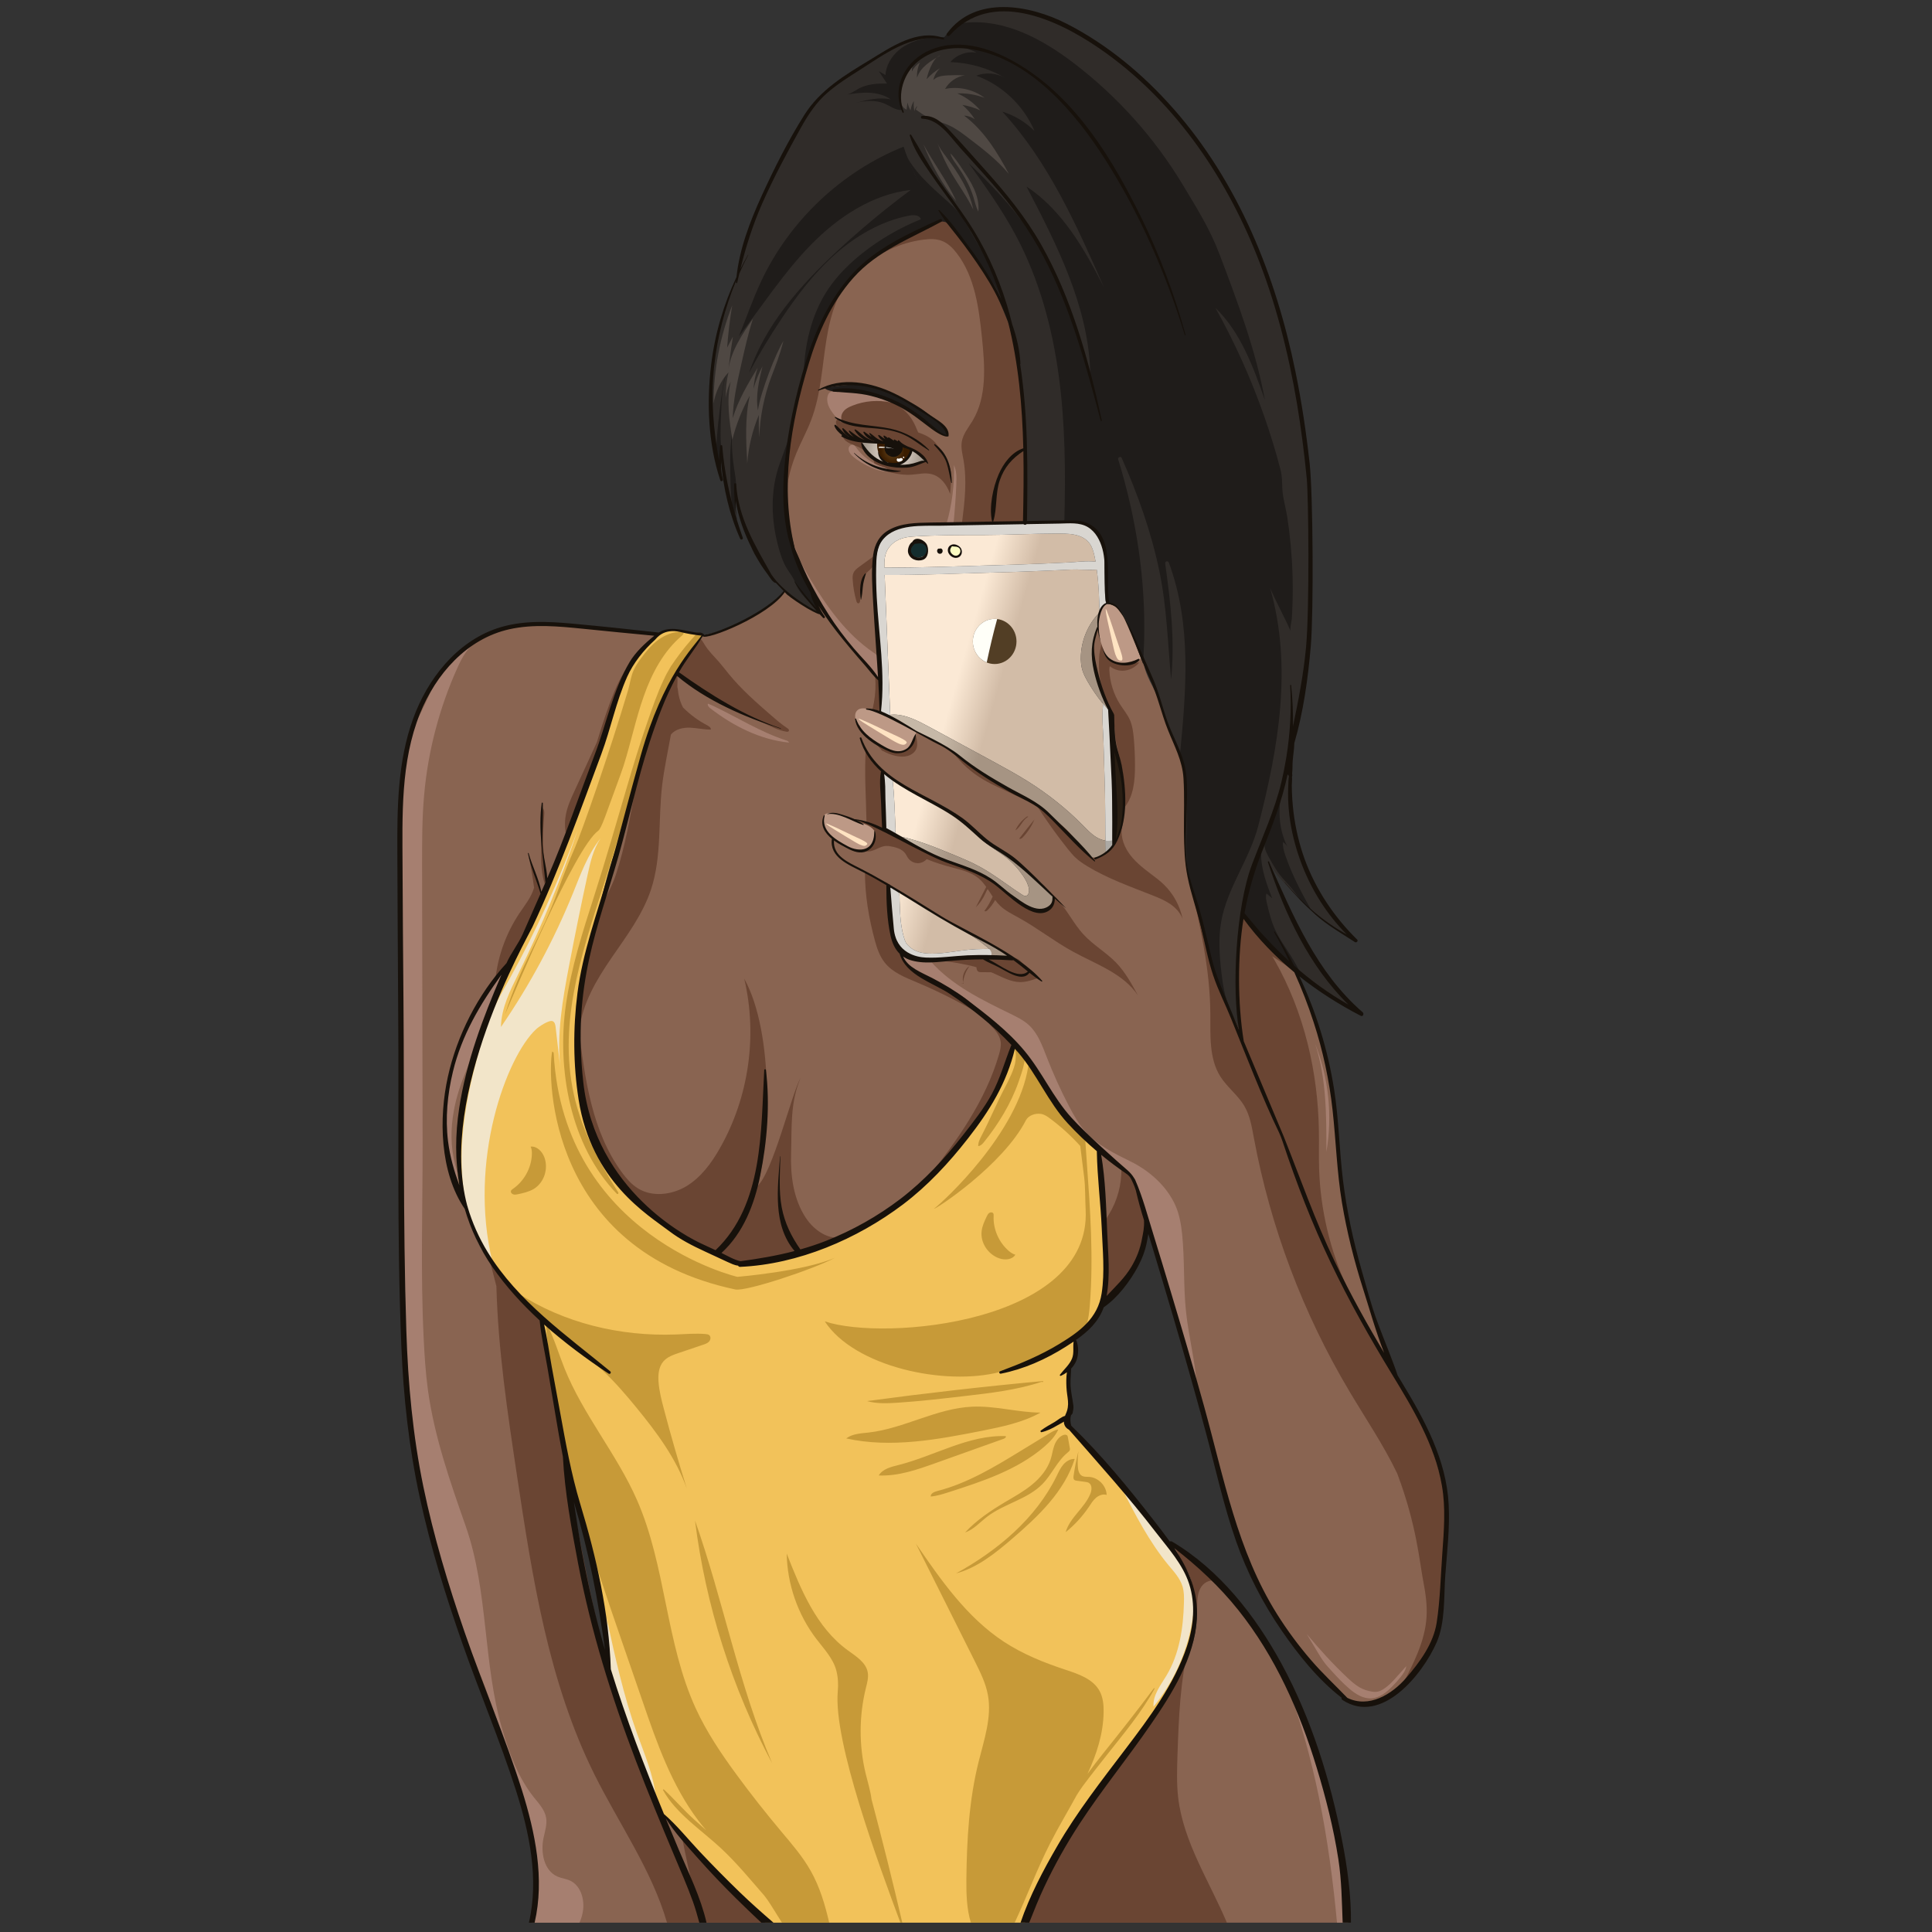 <?xml version="1.0" encoding="UTF-8"?>
<!DOCTYPE svg PUBLIC "-//W3C//DTD SVG 1.1//EN" "http://www.w3.org/Graphics/SVG/1.1/DTD/svg11.dtd">
<!-- Creator: CorelDRAW 2019 (64-Bit) -->
<svg xmlns="http://www.w3.org/2000/svg" xml:space="preserve" width="300px" height="300px" version="1.1" style="shape-rendering:geometricPrecision; text-rendering:geometricPrecision; image-rendering:optimizeQuality; fill-rule:evenodd; clip-rule:evenodd"
viewBox="0 0 300 300"
 xmlns:xlink="http://www.w3.org/1999/xlink"
 xmlns:xodm="http://www.corel.com/coreldraw/odm/2003">
 <rect x="0" y="0" width="300" height="300" fill="#333333" stroke="none"/>
 <defs>
  <style type="text/css">
   <![CDATA[
    .fil2 {fill:#142D2E;fill-rule:nonzero}
    .fil32 {fill:#17110B;fill-rule:nonzero}
    .fil28 {fill:#1F1C1A;fill-rule:nonzero}
    .fil27 {fill:#291E13;fill-rule:nonzero}
    .fil26 {fill:#302C29;fill-rule:nonzero}
    .fil29 {fill:#4F4843;fill-rule:nonzero}
    .fil4 {fill:#523E25;fill-rule:nonzero}
    .fil19 {fill:#6A4533;fill-rule:nonzero}
    .fil18 {fill:#896451;fill-rule:nonzero}
    .fil20 {fill:#A67F70;fill-rule:nonzero}
    .fil8 {fill:#ACA9A4;fill-rule:nonzero}
    .fil21 {fill:#BD9986;fill-rule:nonzero}
    .fil24 {fill:#C79A38;fill-rule:nonzero}
    .fil1 {fill:#D9D6D1;fill-rule:nonzero}
    .fil23 {fill:#F2C25A;fill-rule:nonzero}
    .fil25 {fill:#F2E5C9;fill-rule:nonzero}
    .fil3 {fill:#FCFCC2;fill-rule:nonzero}
    .fil22 {fill:#FFE3C2;fill-rule:nonzero}
    .fil5 {fill:#FFFFF8;fill-rule:nonzero}
    .fil33 {fill:white;fill-rule:nonzero}
    .fil12 {fill:url(#id0)}
    .fil17 {fill:url(#id1)}
    .fil7 {fill:url(#id2)}
    .fil6 {fill:url(#id3)}
    .fil15 {fill:url(#id4)}
    .fil13 {fill:url(#id5)}
    .fil16 {fill:url(#id6)}
    .fil10 {fill:url(#id7)}
    .fil14 {fill:url(#id8)}
    .fil9 {fill:url(#id9)}
    .fil11 {fill:url(#id10)}
    .fil0 {fill:url(#id11)}
    .fil31 {fill:url(#id12)}
    .fil30 {fill:url(#id13)}
   ]]>
  </style>
  <linearGradient id="id0" gradientUnits="userSpaceOnUse" x1="152.99" y1="115.24" x2="146.77" y2="113.44">
   <stop offset="0" style="stop-opacity:1; stop-color:#A69483"/>
   <stop offset="0" style="stop-opacity:1; stop-color:#A69483"/>
   <stop offset="1" style="stop-opacity:1; stop-color:#C6B8A7"/>
  </linearGradient>
  <linearGradient id="id1" gradientUnits="userSpaceOnUse" xlink:href="#id0" x1="152.66" y1="115.24" x2="146.33" y2="113.44">
  </linearGradient>
  <linearGradient id="id2" gradientUnits="userSpaceOnUse" xlink:href="#id0" x1="152.66" y1="115.24" x2="146.33" y2="113.44">
  </linearGradient>
  <linearGradient id="id3" gradientUnits="userSpaceOnUse" x1="174.09" y1="69.27" x2="167.58" y2="304.82">
   <stop offset="0" style="stop-opacity:1; stop-color:#CAB6A0"/>
   <stop offset="1" style="stop-opacity:1; stop-color:#AD8E6E"/>
  </linearGradient>
  <linearGradient id="id4" gradientUnits="userSpaceOnUse" xlink:href="#id3" x1="174.18" y1="69.27" x2="167.65" y2="304.82">
  </linearGradient>
  <linearGradient id="id5" gradientUnits="userSpaceOnUse" xlink:href="#id0" x1="152.65" y1="115.24" x2="146.33" y2="113.44">
  </linearGradient>
  <linearGradient id="id6" gradientUnits="userSpaceOnUse" xlink:href="#id0" x1="152.66" y1="115.24" x2="146.33" y2="113.44">
  </linearGradient>
  <linearGradient id="id7" gradientUnits="userSpaceOnUse" xlink:href="#id0" x1="152.79" y1="115.24" x2="146.5" y2="113.44">
  </linearGradient>
  <linearGradient id="id8" gradientUnits="userSpaceOnUse" xlink:href="#id0" x1="152.66" y1="115.24" x2="146.33" y2="113.44">
  </linearGradient>
  <linearGradient id="id9" gradientUnits="userSpaceOnUse" xlink:href="#id3" x1="174.18" y1="69.27" x2="167.65" y2="304.82">
  </linearGradient>
  <linearGradient id="id10" gradientUnits="userSpaceOnUse" xlink:href="#id0" x1="152.66" y1="115.24" x2="146.33" y2="113.44">
  </linearGradient>
  <linearGradient id="id11" gradientUnits="userSpaceOnUse" x1="152.67" y1="115.24" x2="146.35" y2="113.44">
   <stop offset="0" style="stop-opacity:1; stop-color:#D2BCA7"/>
   <stop offset="0" style="stop-opacity:1; stop-color:#E6D2BE"/>
   <stop offset="0" style="stop-opacity:1; stop-color:#D2BCA7"/>
   <stop offset="1" style="stop-opacity:1; stop-color:#FBE9D5"/>
  </linearGradient>
  <radialGradient id="id12" gradientUnits="userSpaceOnUse" gradientTransform="matrix(-0.702 -8.59414E-17 8.59414E-17 -0.702 236 119)" cx="138.76" cy="69.76" r="2.67" fx="138.76" fy="69.76">
   <stop offset="0" style="stop-opacity:1; stop-color:#694920"/>
   <stop offset="1" style="stop-opacity:1; stop-color:#3B1D00"/>
  </radialGradient>
  <radialGradient id="id13" gradientUnits="userSpaceOnUse" gradientTransform="matrix(-1.736 -2.12612E-16 2.12612E-16 -1.736 380 192)" cx="139.02" cy="70.13" r="4.93" fx="139.02" fy="70.13">
   <stop offset="0" style="stop-opacity:1; stop-color:#F9EEE5"/>
   <stop offset="0" style="stop-opacity:1; stop-color:#F9EEE5"/>
   <stop offset="0.702" style="stop-opacity:1; stop-color:#8A7F72"/>
   <stop offset="1" style="stop-opacity:1; stop-color:#1C1000"/>
  </radialGradient>
 </defs>
 <g id="Layer_x0020_1">
  <path class="fil0" d="M142.23 148.99c-0.28,-0.03 -0.55,-0.08 -0.81,-0.18 -0.92,-0.33 -1.51,-1.09 -1.88,-2l0.06 0.06c0.33,0.81 0.82,1.5 1.56,1.68l0.12 0.02c0.3,0.17 0.62,0.31 0.95,0.42zm7.49 -0.21c1.32,-0.13 2.63,-0.21 3.94,-0.21 0.32,0 0.63,0 0.95,0.01 0.08,0.01 0.16,0.02 0.24,0.03 -1.71,0.06 -3.42,0.12 -5.13,0.17zm7.35 -0.29c0.01,0 0.01,-0.01 0.02,-0.02l0.03 0.02c-0.02,0 -0.03,0 -0.05,0zm0.86 -0.17l-0.05 -0.08 -0.02 -0.02c0,-0.06 -0.03,-0.12 -0.08,-0.17 0.12,-0.15 0.11,-0.42 -0.13,-0.49 -0.26,-0.06 -0.47,-0.17 -0.68,-0.32 -0.05,-0.03 -0.1,-0.04 -0.14,-0.04 -0.02,0 -0.04,0 -0.05,0.01 -0.1,-0.11 -0.21,-0.2 -0.3,-0.32 -0.07,-0.06 -0.14,-0.09 -0.2,-0.09 -0.1,0 -0.18,0.05 -0.24,0.13 -0.1,-0.08 -0.21,-0.16 -0.32,-0.23 -0.06,-0.04 -0.11,-0.06 -0.16,-0.06 -0.1,0 -0.19,0.07 -0.23,0.16 -0.13,0.1 -0.19,0.28 -0.03,0.42l0.1 0.07c0.01,0.05 0.04,0.1 0.07,0.13 -0.12,0 -0.25,-0.01 -0.37,-0.02 -1.07,-0.6 -2.13,-1.21 -3.2,-1.81 -0.92,-0.53 -1.85,-1.05 -2.85,-1.4 1.5,0.82 2.92,1.78 4.23,2.87 0.11,0.09 0.22,0.19 0.32,0.29 -0.13,0 -0.26,0 -0.39,0 -0.95,0 -1.9,0.04 -2.85,0.13 -1.86,0.18 -3.73,0.6 -5.61,0.6 -0.35,0 -0.7,-0.01 -1.04,-0.05 -1.38,-0.13 -2.34,-0.71 -3,-1.57 -0.07,-0.14 -0.14,-0.29 -0.2,-0.44 -0.34,-0.94 -0.51,-1.94 -0.63,-2.92 -0.12,-1.09 -0.16,-2.19 -0.19,-3.29 -0.01,-0.72 0.06,-0.91 -0.37,-1.43l-0.13 -0.02c-0.04,-0.07 -0.07,-0.15 -0.11,-0.22 -0.03,-0.06 -0.1,-0.1 -0.16,-0.1 -0.05,0 -0.09,0.02 -0.12,0.07l-0.02 0.05 -0.03 -0.01c0.03,-0.07 0.03,-0.14 0,-0.19l-0.01 -0.03c-0.05,-0.09 -0.16,-0.17 -0.26,-0.17 -0.04,0 -0.08,0.01 -0.12,0.03 -0.01,0.01 -0.03,0.02 -0.04,0.03 -0.22,-2.92 -0.37,-5.86 -0.47,-8.79 0.37,0.2 0.71,0.44 1.05,0.69 -0.07,-0.01 -0.15,-0.03 -0.23,-0.04 1.42,1.86 3.56,3 5.62,4.09 3.93,2.08 7.85,4.21 11.53,6.71 1.06,0.73 2.11,1.49 3.29,2.02 0.85,0.38 1.79,0.63 2.72,0.63 0.35,0 0.7,-0.03 1.04,-0.11 0.39,-0.09 0.78,-0.24 1.04,-0.55 0.24,-0.27 0.33,-0.64 0.34,-1.01 0.02,-0.8 -0.37,-1.56 -0.88,-2.19 -0.51,-0.62 -1.13,-1.14 -1.7,-1.7 -1.1,-1.1 -1.98,-2.39 -3.14,-3.41 -1.85,-1.63 -4.29,-2.48 -6.08,-4.17 -1.37,-1.29 -2.45,-3.11 -4.27,-3.55 1.75,0.89 2.87,2.65 4.33,3.97 1.19,1.06 2.61,1.83 3.84,2.83 1,0.81 1.86,1.77 2.57,2.84 0.4,0.6 0.75,1.25 0.86,1.97 0.07,0.45 -0.09,1.06 -0.55,1.08 -0.01,0 -0.01,0 -0.02,0 -0.18,0 -0.35,-0.1 -0.5,-0.2 -2.24,-1.43 -4.31,-3.12 -6.65,-4.38 -1.28,-0.7 -2.62,-1.25 -3.97,-1.81 -2.96,-1.22 -5.95,-2.45 -9.1,-3.01l0.01 -0.01c0.04,-0.05 0.07,-0.11 0.08,-0.19l-0.01 -0.09 0 0 0 -0.03c-0.01,-0.12 -0.03,-0.24 -0.06,-0.36 0.03,-0.06 0.06,-0.13 0.05,-0.22 -0.12,-2.58 -0.18,-5.18 -0.45,-7.75 -0.33,-0.2 -0.64,-0.51 -0.85,-0.7 -0.03,-0.02 -0.05,-0.04 -0.08,-0.07 -0.02,-2.96 -0.01,-5.92 0,-8.88 0.07,0.11 0.18,0.21 0.28,0.28 7.63,5.83 16.44,10.04 23.7,16.33 2.31,2 4.46,4.22 7.04,5.86 0.53,0.34 1.11,0.66 1.72,0.66 0.08,0 0.16,-0.01 0.24,-0.02 0.67,-0.09 1.2,-0.59 1.67,-1.08 0.07,-0.07 0.14,-0.14 0.2,-0.22 -0.02,1.17 -0.09,2.34 -0.19,3.5 -0.14,1.53 -0.38,3.13 -1.33,4.34 -0.77,0.99 -1.92,1.6 -3.03,2.18 -2.76,1.43 -5.52,2.86 -8.27,4.29 -0.58,0.3 -1.16,0.59 -1.78,0.77zm13.73 -17.79c-0.5,-0.07 -0.99,-0.27 -1.42,-0.53 -0.78,-0.47 -1.41,-1.15 -2.05,-1.8 -2.56,-2.6 -5.43,-4.88 -8.51,-6.82 -1.84,-1.16 -3.76,-2.2 -5.67,-3.24 -3.28,-1.78 -6.56,-3.55 -9.84,-5.33 -1.68,-0.91 -3.53,-1.85 -5.39,-1.85 -0.19,0 -0.37,0.01 -0.55,0.03 -0.29,-7.24 -0.58,-14.47 -0.86,-21.71 0.25,0 0.5,0 0.75,0 5.3,0 10.22,-0.22 15.55,-0.36 2.84,-0.07 5.69,-0.17 8.53,-0.29 1.37,-0.05 2.74,-0.12 4.12,-0.19 0.2,-0.01 0.4,-0.01 0.59,-0.01 0.38,0 0.76,0.01 1.14,0.03 0.39,0.01 0.77,0.03 1.18,0.03 0.34,0 0.7,-0.01 1.07,-0.04 0.33,2.31 0.37,4.33 0.43,6.66 -1.73,1.77 -2.78,4.19 -2.89,6.66 -0.04,0.82 0.02,1.66 0.28,2.44 0.18,0.54 0.44,1.04 0.72,1.53 0.7,1.23 1.5,2.4 2.4,3.5 0.01,0.08 0.03,0.16 0.04,0.24 -0.2,1.88 0,3.84 0.07,5.73 0.06,1.89 0.11,3.79 0.17,5.68 0.12,3.22 0.1,6.43 0.14,9.64zm0.14 -24.04c-0.05,-0.51 -0.08,-1.02 -0.09,-1.53 0.03,0.51 0.06,1.02 0.09,1.53zm-0.52 -10.69c-0.08,-0.23 -0.16,-0.45 -0.24,-0.68 -0.06,-0.01 -0.11,-0.02 -0.17,-0.03 0.15,-0.06 0.29,-0.15 0.41,-0.26 0,0.32 0,0.65 0,0.97zm-32.29 -7.67c-0.55,0 -1.11,0 -1.67,0 -0.02,-1.04 0.03,-2.12 0.61,-2.96 0.91,-1.31 2.24,-1.76 3.82,-1.86 3.66,-0.23 7.32,-0.23 10.98,-0.23 3.73,-0.01 7.57,-0.22 11.3,-0.23 0.08,0 0.17,0 0.25,0 1.76,0 3.62,0.05 4.77,1.35 0.65,0.74 0.9,2.04 1.07,3.01 -0.36,-0.04 -0.72,-0.06 -1.09,-0.06 -1.07,0 -2.18,0.14 -3.21,0.19 -1.37,0.07 -2.74,0.13 -4.12,0.19 -2.74,0.11 -5.49,0.2 -8.23,0.27 -4.98,0.13 -9.58,0.33 -14.48,0.33z"/>
  <path class="fil1" d="M137.93 85.17c0.91,-1.31 2.24,-1.76 3.82,-1.86 3.66,-0.23 7.32,-0.23 10.98,-0.23 3.73,-0.01 7.57,-0.22 11.3,-0.23 1.82,0 3.81,-0.02 5.02,1.35 0.65,0.74 0.9,2.04 1.07,3.01 -1.4,-0.16 -2.91,0.07 -4.3,0.13 -1.37,0.07 -2.74,0.13 -4.12,0.19 -2.74,0.11 -5.49,0.2 -8.23,0.27 -5.54,0.14 -10.61,0.38 -16.15,0.33 -0.02,-1.04 0.03,-2.12 0.61,-2.96zm-1.21 24.01c-0.02,0.41 -0.05,0.84 0.1,1.23 0.15,0.38 1.01,0.91 1.42,0.83 -0.29,-7.32 -0.59,-14.64 -0.87,-21.96 5.58,0.03 10.71,-0.21 16.3,-0.36 2.84,-0.07 5.69,-0.17 8.53,-0.29 1.37,-0.05 2.74,-0.12 4.12,-0.19 0.58,-0.03 1.15,-0.01 1.73,0.02 0.71,0.02 1.44,0.05 2.25,-0.01 0.33,2.32 0.37,4.34 0.43,6.68 0.63,-0.17 1.04,-0.81 1.17,-1.46 0.12,-0.64 0.02,-1.3 -0.04,-1.96 -0.13,-1.69 0.06,-3.4 -0.11,-5.09 -0.16,-1.69 -0.76,-3.45 -2.11,-4.47 -1.49,-1.14 -3.53,-1.13 -5.41,-1.07 -6.99,0.2 -14.14,0.24 -21.14,0.44 -2.32,0.07 -4.84,0.5 -6.17,2.41 -0.65,0.92 -0.84,2.09 -0.95,3.21 -0.03,0.36 -0.06,0.72 -0.08,1.08 -0.11,0.18 -0.12,0.41 -0.04,0.58 -0.33,6.78 1.27,13.59 0.87,20.38z"/>
  <path class="fil1" d="M171.12 108.12c0.02,-0.21 0.13,-0.33 0.28,-0.38l0.01 0.04c0.17,0.54 0.46,1.02 0.7,1.53l0.02 0.03 0.01 0.1c0.3,1.72 0.26,3.53 0.32,5.26 0.08,2 0.17,3.99 0.24,5.99 0.07,1.88 0.14,3.75 0.2,5.63 0.06,1.69 0.18,3.48 -0.06,5.18 -0.24,0.14 -0.48,0.3 -0.7,0.47 -0.14,0.11 -0.29,0.24 -0.41,0.38 -0.03,-0.07 -0.05,-0.15 -0.05,-0.24 -0.08,-3.74 -0.02,-7.47 -0.16,-11.22 -0.06,-1.89 -0.11,-3.79 -0.17,-5.68 -0.07,-1.89 -0.27,-3.85 -0.07,-5.73 -0.02,-0.1 -0.04,-0.2 -0.05,-0.3 -0.06,-0.34 -0.13,-0.71 -0.11,-1.06z"/>
  <path class="fil1" d="M137.28 119.94c0.16,0.15 0.32,0.3 0.48,0.44 0.21,0.19 0.52,0.5 0.85,0.7 0.27,2.57 0.33,5.17 0.45,7.75 0.01,0.09 -0.02,0.16 -0.05,0.22 0.03,0.12 0.05,0.24 0.06,0.36l0 0.03 0 0 0.01 0.09c-0.01,0.08 -0.04,0.14 -0.08,0.19l-0.04 0.04c-0.45,-0.33 -0.92,-0.66 -1.43,-0.89l-0.03 -0.12c-0.23,-2.8 -0.36,-5.6 -0.45,-8.41 -0.01,-0.19 0.09,-0.32 0.23,-0.4z"/>
  <path class="fil1" d="M138.36 137.79c0.14,-0.07 0.31,0.01 0.38,0.14l0.01 0.03c0.03,0.05 0.03,0.12 0,0.19l0.03 0.01 0.02 -0.05c0.07,-0.12 0.22,-0.06 0.28,0.03 0.04,0.07 0.07,0.15 0.11,0.22l0.13 0.02c0.43,0.52 0.36,0.71 0.37,1.43 0.03,1.1 0.07,2.2 0.19,3.29 0.12,0.98 0.29,1.98 0.63,2.92 0.06,0.15 0.13,0.3 0.2,0.44 0.66,0.86 1.62,1.44 3,1.57 2.23,0.22 4.44,-0.34 6.65,-0.55 1.71,-0.16 3.41,-0.17 5.12,-0.05l0.03 0.03c0.37,0.28 0.75,0.54 1.14,0.77l0.05 0.03c0.09,0.05 0.17,0.11 0.26,0.15l0.05 0.02 0.08 0.04c-0.11,0.16 -0.27,0.27 -0.52,0.24 -2.95,-0.3 -5.79,-0.09 -8.73,0.3 -2.07,0.27 -4.65,0.67 -6.56,-0.44l-0.12 -0.02c-0.74,-0.18 -1.23,-0.87 -1.56,-1.68l-0.11 -0.11c-0.2,-0.34 -0.35,-0.73 -0.46,-1.14 -0.25,-0.73 -0.42,-1.5 -0.52,-2.24 -0.18,-1.33 -0.32,-2.69 -0.42,-4.03 -0.03,-0.47 -0.23,-1.28 0.27,-1.56z"/>
  <path class="fil2" d="M143.27 86.42c0.09,-0.04 0.19,-0.08 0.27,-0.14 0.18,-0.13 0.29,-0.33 0.36,-0.54 0.08,-0.27 0.11,-0.57 0.04,-0.84 -0.07,-0.27 -0.24,-0.53 -0.49,-0.66 -0.15,-0.08 -0.31,-0.12 -0.47,-0.13 -0.32,-0.04 -0.63,-0.01 -0.95,0.02l-0.16 0.03 -0.13 0.1c-0.18,0.16 -0.34,0.36 -0.44,0.58 -0.1,0.22 -0.14,0.47 -0.09,0.71 0.07,0.3 0.28,0.55 0.52,0.74 0.23,0.18 0.52,0.32 0.82,0.32 0.25,0 0.49,-0.09 0.72,-0.19z"/>
  <path class="fil3" d="M149.06 85.67l0.08 0.01c0.03,-0.13 0,-0.27 -0.07,-0.38 -0.07,-0.11 -0.16,-0.21 -0.27,-0.29 -0.11,-0.08 -0.22,-0.16 -0.35,-0.21 -0.16,-0.06 -0.34,-0.07 -0.51,-0.06 -0.11,0 -0.23,0.02 -0.33,0.08 -0.13,0.09 -0.2,0.25 -0.2,0.4 -0.01,0.15 0.04,0.31 0.11,0.44 0.12,0.24 0.3,0.45 0.54,0.56 0.24,0.12 0.53,0.13 0.76,0 0.07,-0.04 0.14,-0.1 0.18,-0.17 0.05,-0.12 0.02,-0.26 0.06,-0.38z"/>
  <path class="fil4" d="M151.06 99.6c0,1.94 1.51,3.51 3.39,3.51 1.87,0 3.39,-1.57 3.39,-3.51 0,-1.93 -1.52,-3.5 -3.39,-3.5 -1.88,0 -3.39,1.57 -3.39,3.5z"/>
  <path class="fil5" d="M153.22 102.86c-1.27,-0.51 -2.16,-1.77 -2.16,-3.26 0,-1.93 1.51,-3.5 3.39,-3.5 0.13,0 0.26,0.01 0.39,0.02 -0.62,2.23 -1.14,4.48 -1.62,6.74z"/>
  <path class="fil6" d="M172.53 133.24c0.01,-0.52 0.02,-1.04 0.01,-1.56 0.1,-0.06 0.2,-0.13 0.3,-0.18 0.05,-0.33 0.08,-0.65 0.1,-0.98 0.42,0.34 0.52,0.98 0.36,1.5 -0.14,0.47 -0.44,0.86 -0.77,1.22zm-34.85 -21.81c-0.07,-0.1 -0.1,-0.22 -0.06,-0.33 0.02,0.01 0.04,0.02 0.06,0.03 0,0.1 0,0.2 0,0.3z"/>
  <path class="fil7" d="M170.42 134.56c-0.61,0 -1.19,-0.32 -1.72,-0.66 -2.58,-1.64 -4.73,-3.86 -7.04,-5.86 -7.26,-6.29 -16.07,-10.5 -23.7,-16.33 -0.1,-0.07 -0.21,-0.17 -0.28,-0.28 0,-0.1 0,-0.2 0,-0.3 0.17,0.07 0.33,0.12 0.47,0.12 0.03,0 0.06,-0.01 0.09,-0.01 -0.01,-0.08 -0.01,-0.17 -0.01,-0.25 0.18,-0.02 0.36,-0.03 0.55,-0.03 1.86,0 3.71,0.94 5.39,1.85 3.28,1.78 6.56,3.55 9.84,5.33 1.91,1.04 3.83,2.08 5.67,3.24 3.08,1.94 5.95,4.22 8.51,6.82 0.64,0.65 1.27,1.33 2.05,1.8 0.43,0.26 0.92,0.46 1.42,0.53 0,0.53 0.01,1.06 0.02,1.58 0,0.09 0.02,0.17 0.05,0.24 0.12,-0.14 0.27,-0.27 0.41,-0.38 0.13,-0.1 0.26,-0.2 0.4,-0.29 0.01,0.52 0,1.04 -0.01,1.56 -0.06,0.08 -0.13,0.15 -0.2,0.22 -0.47,0.49 -1,0.99 -1.67,1.08 -0.08,0.01 -0.16,0.02 -0.24,0.02z"/>
  <path class="fil8" d="M138.15 111.25c-0.14,0 -0.3,-0.05 -0.47,-0.12 -0.02,-0.01 -0.04,-0.02 -0.06,-0.03 0,-0.01 0,-0.01 0,-0.01 0.2,-0.05 0.4,-0.08 0.61,-0.1 0,0.08 0,0.17 0.01,0.25 -0.03,0 -0.06,0.01 -0.09,0.01z"/>
  <path class="fil8" d="M171.73 132.35c-0.03,-0.07 -0.05,-0.15 -0.05,-0.24 -0.01,-0.52 -0.02,-1.05 -0.02,-1.58 0.14,0.02 0.29,0.04 0.44,0.04 0.25,0 0.51,-0.04 0.75,-0.12 0.03,0.02 0.07,0.05 0.09,0.07 -0.02,0.33 -0.05,0.65 -0.1,0.98 -0.1,0.05 -0.2,0.12 -0.3,0.18 -0.14,0.09 -0.27,0.19 -0.4,0.29 -0.14,0.11 -0.29,0.24 -0.41,0.38z"/>
  <path class="fil9" d="M172.49 110.66c-0.07,-0.08 -0.14,-0.15 -0.21,-0.23 -0.04,-0.33 -0.08,-0.66 -0.14,-0.99l-0.01 -0.1 -0.02 -0.03c-0.06,-0.12 -0.11,-0.23 -0.17,-0.34 -0.04,-0.83 -0.08,-1.65 -0.14,-2.48 0.15,1.4 0.42,2.79 0.69,4.17zm-0.78 -5.7c-0.2,-3.06 -0.41,-6.11 -0.43,-9.16 0.47,1.45 0.7,2.98 0.68,4.51 -0.02,1.33 -0.22,2.65 -0.25,3.98 -0.01,0.22 -0.01,0.44 0,0.67z"/>
  <path class="fil10" d="M171.24 109.24c-0.9,-1.1 -1.7,-2.27 -2.4,-3.5 -0.28,-0.49 -0.54,-0.99 -0.72,-1.53 -0.26,-0.78 -0.32,-1.62 -0.28,-2.44 0.11,-2.47 1.16,-4.89 2.89,-6.66 0,0.01 0,0.02 0,0.02 0.05,-0.01 0.09,-0.02 0.14,-0.04 0.06,0.01 0.11,0.02 0.17,0.03 0.08,0.23 0.16,0.45 0.24,0.68 0.02,3.05 0.23,6.1 0.43,9.16 0.01,0.51 0.04,1.02 0.09,1.53 0.06,0.83 0.1,1.65 0.14,2.48 -0.19,-0.39 -0.4,-0.77 -0.53,-1.19l-0.01 -0.04c-0.15,0.05 -0.26,0.17 -0.28,0.38 -0.02,0.35 0.05,0.72 0.11,1.06 0,0.02 0,0.04 0.01,0.06z"/>
  <path class="fil11" d="M170.73 95.13c0,0 0,-0.01 0,-0.02 0.02,-0.01 0.03,-0.03 0.05,-0.04 0.03,0 0.06,0.01 0.09,0.02 -0.05,0.02 -0.09,0.03 -0.14,0.04z"/>
  <path class="fil12" d="M172.28 110.43c-0.36,-0.38 -0.71,-0.78 -1.04,-1.19 -0.01,-0.02 -0.01,-0.04 -0.01,-0.06 -0.06,-0.34 -0.13,-0.71 -0.11,-1.06 0.02,-0.21 0.13,-0.33 0.28,-0.38l0.01 0.04c0.13,0.42 0.34,0.8 0.53,1.19 0.06,0.11 0.11,0.22 0.17,0.34l0.02 0.03 0.01 0.1c0.06,0.33 0.1,0.66 0.14,0.99z"/>
  <path class="fil13" d="M161.83 143.13c-0.93,0 -1.87,-0.25 -2.72,-0.63 -1.18,-0.53 -2.23,-1.29 -3.29,-2.02 -3.68,-2.5 -7.6,-4.63 -11.53,-6.71 -2.06,-1.09 -4.2,-2.23 -5.62,-4.09 0.08,0.01 0.16,0.03 0.23,0.04 0.02,0.01 0.04,0.03 0.06,0.04l0.03 -0.03c3.15,0.56 6.14,1.79 9.1,3.01 1.35,0.56 2.69,1.11 3.97,1.81 2.34,1.26 4.41,2.95 6.65,4.38 0.15,0.1 0.32,0.2 0.5,0.2 0.01,0 0.01,0 0.02,0 0.46,-0.02 0.62,-0.63 0.55,-1.08 -0.11,-0.72 -0.46,-1.37 -0.86,-1.97 -0.71,-1.07 -1.57,-2.03 -2.57,-2.84 -1.23,-1 -2.65,-1.77 -3.84,-2.83 -1.46,-1.32 -2.58,-3.08 -4.33,-3.97 1.82,0.44 2.9,2.26 4.27,3.55 1.79,1.69 4.23,2.54 6.08,4.17 1.16,1.02 2.04,2.31 3.14,3.41 0.57,0.56 1.19,1.08 1.7,1.7 0.51,0.63 0.9,1.39 0.88,2.19 -0.01,0.37 -0.1,0.74 -0.34,1.01 -0.26,0.31 -0.65,0.46 -1.04,0.55 -0.34,0.08 -0.69,0.11 -1.04,0.11z"/>
  <path class="fil14" d="M138.96 129.76c-0.02,-0.01 -0.04,-0.03 -0.06,-0.04 0.03,0 0.06,0.01 0.09,0.01l-0.03 0.03z"/>
  <path class="fil15" d="M157.26 148.8c-0.8,-0.03 -1.61,-0.1 -2.41,-0.19 0.09,0 0.17,-0.01 0.26,-0.01 0.49,0.02 0.97,0.06 1.46,0.11 0.03,0 0.05,0 0.07,0 0.15,0 0.27,-0.05 0.36,-0.14 0.09,0.07 0.18,0.15 0.26,0.23z"/>
  <path class="fil16" d="M154.85 148.61c-0.08,-0.01 -0.16,-0.02 -0.24,-0.03 0.16,0.01 0.33,0.01 0.5,0.02 -0.09,0 -0.17,0.01 -0.26,0.01zm0.25 -1.21c-0.5,-0.03 -1,-0.04 -1.5,-0.05 -0.1,-0.1 -0.21,-0.2 -0.32,-0.29 -1.31,-1.09 -2.73,-2.05 -4.23,-2.87 1,0.35 1.93,0.87 2.85,1.4 1.07,0.6 2.13,1.21 3.2,1.81z"/>
  <path class="fil17" d="M156.64 148.71c-0.02,0 -0.04,0 -0.07,0 -0.49,-0.05 -0.97,-0.09 -1.46,-0.11 -0.17,-0.01 -0.34,-0.01 -0.5,-0.02 -0.25,-0.03 -0.49,-0.06 -0.74,-0.1 0.15,-0.23 0.12,-0.55 -0.02,-0.8 -0.06,-0.12 -0.15,-0.23 -0.25,-0.33 0.5,0.01 1,0.02 1.5,0.05 0.21,0.12 0.43,0.24 0.64,0.37 0.44,0.24 0.87,0.49 1.26,0.8 -0.09,0.09 -0.21,0.14 -0.36,0.14z"/>
  <path class="fil18" d="M162.5 141.06c-0.59,0.31 -1.31,0.32 -1.94,0.1 -0.36,-0.12 -0.69,-0.31 -1.02,-0.51 -1.32,-0.77 -2.65,-1.55 -3.79,-2.58 -0.3,-0.28 -0.59,-0.57 -0.92,-0.83 -0.56,-0.44 -1.16,-0.81 -1.83,-1.07 -4.01,-1.55 -7.95,-3.28 -11.82,-5.18 -0.84,-0.41 -1.68,-0.84 -2.53,-1.26 -0.48,-0.24 -0.96,-0.48 -1.44,-0.73 -0.08,-3 -0.05,-6.01 0.12,-9.02 3.73,3.36 9.21,4.39 12.89,7.85 1.17,1.1 2.2,2.38 3.54,3.27 1.07,0.71 2.14,1.42 3.21,2.14 0.45,0.3 0.9,0.6 1.32,0.95 0.36,0.31 0.68,0.65 1.03,0.96 0.95,0.84 2.07,1.5 2.83,2.51 0.33,0.44 0.6,0.96 1.05,1.29 0.1,0.07 0.2,0.13 0.26,0.24 0.05,0.08 0.05,0.17 0.06,0.26 0,0.67 -0.43,1.3 -1.02,1.61zm-12.36 14.58c0.25,0.19 0.51,0.37 0.76,0.56 1.28,0.94 2.56,1.88 3.74,2.95 0.29,0.26 0.55,0.54 0.8,0.83 -1.72,-1.5 -3.49,-2.95 -5.3,-4.34zm-11.89 -13.03c-0.22,-1.76 -0.41,-3.52 -0.57,-5.29 1.49,0.8 2.97,1.63 4.38,2.55 2.84,1.83 5.74,3.57 8.75,5.13 2.14,1.11 4.35,2.13 6.3,3.55 0.97,0.71 -2.92,-0.07 -6.49,0.13 -2.66,0.15 -5.32,0.58 -7.98,0.45 -0.42,-0.01 -0.86,-0.05 -1.23,-0.25 -0.49,-0.26 -0.87,-0.79 -1.42,-0.86l0.05 0.11c-0.06,-0.08 -0.13,-0.16 -0.19,-0.24 -1.07,-1.52 -1.37,-3.43 -1.6,-5.28zm86.42 95.67c0.06,-2 -0.13,-4.02 -0.13,-6.03 0.01,-3.41 -1.44,-6.64 -2.87,-9.74 -0.43,-0.94 -0.85,-1.87 -1.39,-2.74 -0.66,-1.08 -1.44,-2.09 -2,-3.22 -1.08,-2.21 -2.11,-4.38 -3.09,-6.63 -0.98,-2.27 -1.46,-4.72 -2.2,-7.08 -0.77,-2.43 -1.8,-4.81 -2.41,-7.3 -0.48,-1.97 -0.96,-3.94 -1.22,-5.95 -0.09,-0.7 -0.15,-1.4 -0.26,-2.1 -0.31,-2.11 -1.02,-4.13 -1.06,-6.26 -0.06,-4.29 -0.52,-8.56 -1.32,-12.78 -0.75,-3.96 -1.85,-7.84 -2.95,-11.72 -0.13,-0.46 -0.26,-0.92 -0.45,-1.37 -0.25,-0.59 -0.53,-1.17 -0.82,-1.75 -0.53,-1.03 -0.93,-2.13 -1.19,-3.26 -0.13,-0.61 -0.23,-1.22 -0.39,-1.83 -0.16,-0.64 -0.38,-1.26 -0.63,-1.88 -1.45,-3.54 -3.74,-6.73 -6.64,-9.22 -0.32,1.48 -0.39,2.99 -0.7,4.47 -0.68,3.26 -0.78,6.6 -0.76,9.92 0.02,2.91 0.14,5.82 0.36,8.72 -1.1,-2.71 -2.41,-5.33 -3.51,-8.04 -1.1,-2.71 -1.91,-5.5 -2.2,-8.41 -0.11,-1.01 -0.48,-1.97 -0.83,-2.92 -1.52,-4.22 -2.31,-8.76 -2.01,-13.23 0.12,-1.69 0.18,-3.39 0.18,-5.08 0,-0.61 0,-1.21 -0.1,-1.81 -0.06,-0.41 -0.16,-0.82 -0.26,-1.22 -0.24,-0.98 -0.28,-1.99 -0.59,-2.95 -0.31,-0.96 -0.88,-1.8 -1.32,-2.71 -0.64,-1.35 -0.97,-2.82 -1.48,-4.22 -0.15,-0.44 -0.32,-0.87 -0.49,-1.3 -0.79,-1.96 -2.13,-3.78 -2.37,-5.88 -0.07,-0.64 -0.46,-1.2 -0.9,-1.67 -0.45,-0.47 -0.95,-0.88 -1.34,-1.4 -0.24,-0.32 -0.43,-0.68 -0.71,-0.97 -0.26,-0.27 -0.59,-0.47 -0.92,-0.65 -0.76,-0.4 -1.58,-0.73 -2.44,-0.72 -0.2,0 -0.41,0.02 -0.59,0.12 -0.16,0.1 -0.27,0.25 -0.37,0.41 -0.25,0.42 -0.42,0.89 -0.49,1.37 -0.04,0.31 -0.04,0.62 -0.04,0.93 0,0.38 0,0.75 -0.01,1.13 0,0.92 0.04,1.75 0.28,2.64 0.55,2.12 1.29,4.19 2.19,6.18 0.18,0.39 0.37,0.79 0.47,1.2 0.1,0.4 0.12,0.81 0.14,1.21 0.03,0.65 0.06,1.3 0.1,1.95 0.04,0.82 0.05,1.65 0.38,2.41 0.59,1.4 0.99,2.88 1.18,4.39 0.15,1.16 0.17,2.34 0.12,3.51 -0.1,2.25 -0.29,4.71 -1.69,6.47 -0.74,0.94 -1.77,1.64 -2.91,2 -0.1,0.03 -0.21,0.06 -0.32,0.06 -0.28,-0.01 -0.5,-0.24 -0.69,-0.46 -1.51,-1.7 -3.07,-3.35 -4.7,-4.95 -1.27,-1.25 -2.58,-2.44 -4.13,-3.32 -2,-1.13 -4,-2.26 -6,-3.39 -1.03,-0.58 -2.06,-1.16 -2.99,-1.9 -0.71,-0.57 -1.35,-1.22 -2.06,-1.78 -0.85,-0.66 -1.78,-1.2 -2.72,-1.72 -1.4,-0.79 -2.8,-1.58 -4.2,-2.37 -1.74,-0.99 -3.56,-1.99 -5.55,-2.18 -0.03,-0.57 -0.05,-1.14 -0.02,-1.72 0.04,-1.25 0.13,-2.53 -0.06,-3.75 -0.33,-5.12 -0.63,-10.21 -0.96,-15.34 -0.09,-1.33 0.01,-2.65 0.23,-3.97 0.15,-0.91 0.37,-1.84 0.91,-2.59 0.31,-0.43 0.7,-0.78 1.1,-1.12 0.39,-0.34 0.8,-0.68 1.28,-0.89 0.96,-0.43 2.05,-0.32 3.1,-0.33 1.7,-0.01 3.4,-0.33 5.08,-0.12 1.13,-0.14 2.27,-0.19 3.41,-0.21 1.75,-0.03 3.5,-0.06 5.25,-0.09 1.54,-0.03 3.01,-0.02 4.54,0.15 -0.77,-8.87 -0.06,-17.85 -1.25,-26.68 -1.18,-8.83 -4.64,-17.9 -11.84,-23.14 -0.3,-0.21 -0.6,-0.42 -0.95,-0.51 -0.5,-0.13 -1.02,0 -1.51,0.15 -5.71,1.69 -10.6,5.59 -14.2,10.33 -3.61,4.73 -6.01,10.28 -7.82,15.95 -1.81,5.65 -3.08,11.61 -2.4,17.5 0.67,5.75 3.15,11.56 1.59,17.13 0.09,0.19 0.19,0.36 0.29,0.53 -0.18,-0.21 -0.38,-0.42 -0.56,-0.65 -3.4,3.46 -7.88,5.84 -12.65,6.74 -2.87,3.65 -5.25,7.7 -7.03,11.99 -1.08,2.58 -2.08,5.1 -2.73,7.8 -0.13,0.53 -0.26,1.06 -0.39,1.59 -0.31,1.25 -0.61,2.5 -0.92,3.76 -0.27,1.12 -0.66,2.25 -0.91,3.38 -0.69,3.17 -1.62,6.28 -2.77,9.31 -0.36,0.92 -0.73,1.85 -0.89,2.83 -0.21,1.3 -0.51,2.62 -0.93,3.88 -0.28,0.8 -0.62,1.59 -0.87,2.4 -0.21,0.67 -0.37,1.36 -0.52,2.04 -0.58,2.7 -1.13,5.42 -1.27,8.17 -0.19,3.4 -0.42,6.83 -0.03,10.21 0.19,1.67 0.54,3.32 0.59,4.99 0.07,2.19 0.89,4.25 1.66,6.3 0.22,0.58 0.45,1.17 0.74,1.72 0.48,0.91 1.1,1.72 1.73,2.54 1.07,1.39 2.15,2.79 3.35,4.07 3.33,3.53 7.23,6.42 11.57,8.59 1.32,0.66 2.66,1.3 4.06,1.75 0.78,0.24 1.59,0.44 2.41,0.41 0.78,-0.03 1.53,-0.25 2.28,-0.46 2.08,-0.61 4.16,-1.22 6.23,-1.83 3.49,-1.02 6.95,-1.98 10.13,-3.74 0.56,-0.32 1.13,-0.63 1.64,-1.02 0.45,-0.35 0.85,-0.74 1.28,-1.12 2.62,-2.32 6.04,-3.82 8.07,-6.68 0.45,-0.63 0.74,-1.39 1.29,-1.92 0.37,-0.35 0.8,-0.61 1.18,-0.94 0.44,-0.37 0.81,-0.81 1.18,-1.25 0.89,-1.07 1.78,-2.15 2.55,-3.31 0.38,-0.57 0.72,-1.15 1.07,-1.74 0.41,-0.68 0.81,-1.36 1.21,-2.04 0.4,-0.67 0.79,-1.34 1.07,-2.07 0.06,-0.16 0.14,-0.27 0.21,-0.43 0.83,-1.78 1.46,-3.65 2.07,-5.52l0.12 0.11c1.28,1.07 2.22,2.53 3.14,3.93 0.57,0.88 1.14,1.76 1.72,2.64 0.33,0.51 0.66,1.02 1.01,1.51 2.1,2.98 4.6,4.98 6.64,7.78 0.78,1.06 0.81,3.14 0.8,4.46 -0.01,1.21 0.06,2.45 0.14,3.66 0.07,0.87 0.13,1.74 0.19,2.61 0.08,1.23 0.17,2.45 0.23,3.67 0.13,3.18 0.06,6.33 -0.24,9.5 1.13,-0.93 2.21,-1.94 3.21,-3.01 0.37,-0.4 0.72,-0.8 1.04,-1.24 0.79,-1.09 1.28,-2.37 1.76,-3.62 0.13,-0.34 0.26,-0.68 0.36,-1.03 0.22,-0.77 0.28,-1.58 0.65,-2.29 1.02,2.8 1.97,5.65 2.72,8.54 0.76,2.89 1.6,5.76 2.57,8.58 0.71,2.06 1.33,4.16 1.84,6.28 0.09,0.36 0.18,0.72 0.26,1.08 0.08,0.32 0.15,0.63 0.22,0.95 0.31,1.29 0.31,2.59 0.81,3.82 0.72,1.77 1.27,3.62 1.63,5.5 0.14,0.68 0.24,1.37 0.4,2.04 0.51,2.19 1.52,4.18 2.1,6.36 0.58,2.15 1.16,4.32 1.96,6.4 0.17,0.46 0.36,0.92 0.54,1.37 0.74,1.81 1.2,3.74 2.19,5.42 1.15,1.98 2.39,3.91 3.71,5.78 0.73,1.03 1.48,2.05 2.31,3 0.21,0.25 0.43,0.5 0.65,0.74 0.69,0.76 1.42,1.46 2.09,2.24 1.45,1.72 3.08,3.3 4.83,4.71 0.31,0.25 0.63,0.49 1,0.61 0.34,0.1 0.7,0.1 1.06,0.08 0.69,-0.03 1.39,-0.1 2.08,-0.21 0.74,-0.11 1.49,-0.27 2.14,-0.64 0.69,-0.39 1.24,-1.01 1.86,-1.5 0.49,-0.39 1.02,-0.71 1.45,-1.14 0.38,-0.38 0.66,-0.84 0.94,-1.29 0.42,-0.68 0.69,-1.48 1.25,-2.04 0.92,-0.92 1.3,-2.24 1.91,-3.39 0.21,-0.4 0.46,-0.79 0.65,-1.21 0.49,-1.08 0.58,-2.31 0.56,-3.51 -0.01,-1.19 -0.17,-2.32 -0.01,-3.51 0.35,-2.57 0.57,-5.16 0.65,-7.75z"/>
  <path class="fil18" d="M110.75 289.98c-2.13,-1.97 -4.32,-3.91 -6.05,-6.23 -1.91,-2.56 -3.2,-5.52 -4.41,-8.48 -2.24,-5.47 -4.25,-11.17 -6.06,-16.79 -2.57,-7.99 -4.32,-16.24 -5.25,-24.58 -0.33,-2.94 -0.57,-5.9 -1,-8.83 -0.31,-2.15 -0.74,-4.28 -1.16,-6.41 -0.88,-4.38 -0.37,-9.39 -2.64,-13.23 -1.56,-2.65 -4.21,-4.45 -6.15,-6.83 -1.66,-2.02 -2.76,-4.42 -3.85,-6.8 -0.55,-1.21 -1.37,-2.27 -1.75,-3.55 -2.19,-7.28 -1.22,-15.18 1.02,-22.44 0.41,-1.34 0.87,-2.67 1.32,-4 1.31,-3.84 1.88,-7.85 3.99,-11.31 2.51,-4.13 4.38,-8.61 6.24,-13.06 2.67,-6.37 5.34,-12.75 7.37,-19.35 1.82,-5.9 3.24,-12.19 7.2,-16.93 0.76,-0.91 1.62,-1.76 2.45,-2.61 -1.19,0.15 -2.39,-0.17 -3.58,-0.26 -1.2,-0.09 -2.39,-0.3 -3.58,-0.49 -2.53,-0.39 -5.08,-0.67 -7.64,-0.82 -4.31,-0.26 -8.86,-0.11 -12.61,2.02 -1.44,0.82 -2.71,1.89 -3.86,3.07 -1.54,1.57 -3.23,3.21 -4.14,5.22 -1.39,3.06 -2.78,6.15 -3.55,9.43 -1.06,4.56 -0.86,9.31 -0.74,14 0.24,9.32 -0.69,18.83 -0.17,28.14 0.88,15.52 -0.23,31.09 0.51,46.62 0.55,11.36 2.13,22.68 4.73,33.75 0.61,2.59 1.53,5.19 2.23,7.76 3.69,13.56 10.23,26.3 12.94,40.09 0.45,2.31 0.8,4.65 0.69,7 -0.08,1.51 -0.34,3 -0.66,4.47l36.72 0c-2.75,-2.96 -5.6,-5.82 -8.56,-8.57z"/>
  <path class="fil18" d="M188.72 245.15c-1.88,-2.02 -4.15,-3.65 -6.84,-5.22 2.62,3.5 4.3,7.86 3.9,12.21 -0.33,3.72 -2.12,7.14 -4.09,10.31 -3.89,6.27 -8.61,11.98 -12.83,18.03 -3.88,5.58 -7.39,11.55 -9.23,18.07l49.71 0c-0.66,-9.56 -2.35,-19.08 -5.53,-28.12 -3.35,-9.5 -8.25,-17.88 -15.09,-25.28z"/>
  <path class="fil19" d="M170.97 100.05c0,-0.16 -0.02,-0.31 -0.07,-0.45 0.02,0.15 0.05,0.3 0.07,0.45z"/>
  <path class="fil19" d="M171.84 109.04c0.38,0.91 0.86,1.8 1.07,2.77 0.17,0.76 0.16,1.54 0.24,2.31 0.14,1.38 0.54,2.71 0.83,4.07 0.52,2.37 0.73,4.81 0.61,7.23 1.45,-1.8 1.66,-4.27 1.65,-6.58 0,-1.38 -0.06,-2.77 -0.18,-4.15 -0.09,-0.99 -0.21,-1.99 -0.61,-2.9 -0.38,-0.85 -0.99,-1.58 -1.49,-2.36 -1.03,-1.6 -1.62,-3.47 -1.7,-5.37 -0.01,-0.19 0.01,-0.41 0.08,-0.6l0.01 0c0.54,0.43 1.22,0.69 1.92,0.69 1.02,0.01 2.02,-0.5 2.65,-1.3 -1.15,0.23 -2.37,0.06 -3.42,-0.46l0 -0.01c0.02,-0.56 -0.02,-1.11 -0.12,-1.66 -0.3,0.06 -0.6,-0.09 -0.83,-0.29 -0.23,-0.2 -0.41,-0.45 -0.62,-0.67 -0.27,-0.27 -0.61,-0.48 -0.97,-0.6 0.01,0.19 0.01,0.38 0.02,0.58l-0.03 -0.06 0.03 0.07c0.01,0.22 0.03,0.44 0.04,0.67 -0.02,-0.13 -0.03,-0.25 -0.05,-0.37 -0.01,0.5 -0.2,1.08 -0.25,1.53 -0.08,0.82 -0.1,1.65 -0.05,2.48 0.11,1.71 0.5,3.4 1.17,4.98z"/>
  <path class="fil19" d="M165.81 131.83c0.37,0.45 0.74,0.91 1.16,1.31 0.56,0.53 1.21,0.97 1.87,1.37 3.17,1.93 6.7,3.16 10.14,4.53 0.95,0.37 1.9,0.77 2.74,1.34 0.84,0.58 1.57,1.36 1.92,2.32 -0.41,-2.02 -1.43,-3.91 -2.91,-5.34 -0.66,-0.65 -1.42,-1.2 -2.16,-1.76 -1.23,-0.93 -2.45,-1.91 -3.32,-3.19 -0.87,-1.27 -1.35,-2.89 -0.95,-4.38 -0.49,1.44 -1.22,2.8 -2.15,4 -0.32,0.32 -0.65,0.63 -1.05,0.85 -0.45,0.23 -0.97,0.32 -1.48,0.27 -0.31,-0.13 -0.6,-0.33 -0.86,-0.55 -1.06,-0.94 -1.73,-2.25 -2.68,-3.3 -0.61,-0.68 -1.32,-1.24 -2.03,-1.81 -1.03,-0.81 -2.06,-1.63 -3.09,-2.45 1.49,2.35 3.12,4.61 4.85,6.79z"/>
  <path class="fil19" d="M148.01 116.86c1.26,1.7 2.87,3.13 4.69,4.2 0.82,0.49 1.68,0.9 2.55,1.3 1.13,0.54 2.25,1.07 3.38,1.6 0.4,0.19 0.8,0.38 1.21,0.54 -4.2,-2.12 -8.17,-4.69 -11.83,-7.64z"/>
  <path class="fil19" d="M158.75 149.51c-0.28,-0.29 -0.58,-0.58 -0.96,-0.71 -0.29,-0.09 -0.6,-0.09 -0.91,-0.08 -0.1,0 -0.21,0 -0.31,0 -0.42,-0.09 -0.85,-0.13 -1.27,-0.14 -0.7,0 -1.39,0.09 -2.08,0.19l0.07 0.04c-0.22,0.01 -0.44,0.01 -0.66,0.02 -0.28,-0.07 -0.59,-0.08 -0.88,-0.08 -0.72,-0.01 -1.45,-0.01 -2.17,-0.02 -0.55,0 -1.11,0 -1.6,0.22l0.03 0.04c-0.77,0.03 -1.54,0.06 -2.32,0.09 1.99,0.28 4,0.58 5.93,1.11 0.01,0.32 0.11,0.63 0.39,0.73 0.1,0.03 0.2,0.03 0.3,0.04 0.52,0 1.05,0 1.57,0.01 0.09,0.03 0.17,0.06 0.26,0.1 1.38,0.6 2.74,1.41 4.25,1.43 0.94,0.01 1.86,-0.3 2.76,-0.61 -0.8,-0.79 -1.6,-1.59 -2.4,-2.38z"/>
  <path class="fil19" d="M158.78 130.06c0.78,-0.81 1.41,-1.76 1.84,-2.8 -0.8,0.97 -1.58,1.95 -2.35,2.95 0.15,0.13 0.37,-0.01 0.51,-0.15z"/>
  <path class="fil19" d="M159.54 126.9l0.09 -0.04c0.06,-0.07 -0.1,-0.11 -0.17,-0.06 -0.77,0.54 -1.4,1.29 -1.8,2.14 0.8,-0.48 1.09,-1.54 1.88,-2.04z"/>
  <path class="fil19" d="M149.61 152.75c-0.03,-0.07 -0.04,-0.15 -0.06,-0.23 0,0.07 -0.02,0.14 -0.03,0.21l0.09 0.02z"/>
  <path class="fil19" d="M149.52 152.75l0 -0.02 -0.22 -0.05c0.05,0.05 0.14,0.08 0.22,0.07z"/>
  <path class="fil19" d="M149.55 152.52c0.11,-0.91 0.46,-1.8 1.02,-2.54 -0.81,0.53 -1.22,1.6 -1.02,2.54z"/>
  <path class="fil19" d="M185.9 249.07c0.03,-0.95 0.12,-1.95 0.67,-2.72 0.54,-0.78 1.67,-1.22 2.47,-0.72 -2.13,-2.16 -4.45,-4.13 -6.94,-5.87 2.14,3.7 3.99,7.87 3.44,12.11 0.36,-0.88 0.33,-1.86 0.36,-2.8z"/>
  <path class="fil19" d="M195.96 147.47l-0.01 -0.04 0.06 0.04 -0.05 0zm28.74 87.08c-0.2,-2.74 -1.02,-5.38 -1.84,-8 -0.67,-2.15 -1.34,-4.31 -2.31,-6.35 -0.95,-2.02 -2.17,-3.9 -3.37,-5.79 -3.48,-5.45 -6.79,-11.02 -9.57,-16.84 0.46,0.81 0.97,1.59 1.56,2.32 -2.65,-5.77 -4.14,-12.07 -4.34,-18.42 -0.06,-1.93 0,-3.86 -0.03,-5.8 -0.14,-9.21 -2.29,-18.48 -6.84,-26.49 -0.13,-0.24 -0.27,-0.47 -0.43,-0.7 0.61,0.41 1.23,0.81 1.84,1.21 0.44,0.29 0.88,0.58 1.39,0.68 -0.57,-1.33 -1.66,-2.36 -2.72,-3.36 -0.59,-0.55 -1.17,-1.1 -1.76,-1.65 -0.32,-0.3 -0.71,-0.6 -1.11,-0.69l-0.09 -0.13c-0.11,-0.34 -0.21,-0.69 -0.32,-1.03 -0.25,-0.79 -0.53,-1.61 -1.13,-2.18 -0.18,-0.17 -0.46,-0.32 -0.66,-0.17 -0.1,0.06 -0.15,0.18 -0.19,0.29 -0.93,2.61 -1.04,5.43 -1.04,8.2 0,3.06 0.11,6.14 0.73,9.13 0.01,0.1 0.01,0.2 0.02,0.3 0.02,0.27 0.05,0.54 0.07,0.8 -1.6,-3.36 -2.93,-6.84 -4.04,-10.4 -0.17,-0.56 -0.34,-1.12 -0.51,-1.68 -0.67,-2.33 -1.27,-4.67 -1.79,-7.03 0.11,0.71 0.22,1.42 0.33,2.12 -0.58,-1.95 -1.16,-3.91 -1.75,-5.87 1.54,6.68 3.09,13.43 3.14,20.29 0.03,3.36 -0.24,6.99 1.55,9.84 1.06,1.68 2.76,2.91 3.76,4.64 0.85,1.46 1.13,3.18 1.44,4.84 2.57,13.87 7.62,27.28 14.84,39.4 2.51,4.23 5.31,8.35 7.43,12.77 3.04,8.07 3.46,13.75 4.03,16.65 0.36,1.87 0.65,3.78 0.52,5.68 -0.24,3.72 -2.01,7.15 -3.74,10.46 1.59,-1.59 3.01,-3.36 4.2,-5.27 1.05,-1.68 1.15,-2.68 1.53,-4.68 0.4,-2.12 0.79,-5.6 0.82,-7.76 0.03,-3.11 0.61,-6.22 0.38,-9.33z"/>
  <path class="fil19" d="M125.1 189.07c-1.89,-2.89 -2.37,-6.49 -2.26,-9.94 0.12,-4.17 -0.15,-7.94 1.48,-11.78 -1.48,2.7 -4.29,14.65 -6.74,16.86 1.93,-6.51 2.74,-23.66 -2.02,-32.25 2.1,8.85 0.71,18.48 -3.8,26.38 -1.3,2.29 -2.93,4.5 -5.19,5.86 -2.27,1.36 -5.29,1.72 -7.53,0.32 -0.98,-0.61 -1.75,-1.5 -2.44,-2.43 -4.7,-6.38 -5.8,-14.64 -6.75,-22.51 -0.09,4.06 -0.18,8.16 0.61,12.15 2.02,10.17 9.81,18.65 19.24,22.99 2.34,1.09 4.85,1.95 7.43,2.03 2.21,0.06 4.4,-0.45 6.53,-1.08 2.65,-0.79 5.31,-1.79 7.38,-3.62 -2.28,0.66 -4.64,-1 -5.94,-2.98z"/>
  <path class="fil19" d="M173.9 199.73c1.74,-2.42 3.03,-5.15 3.79,-8.03 0.21,-0.8 0.37,-1.62 0.28,-2.43 -0.05,-0.49 -0.2,-0.96 -0.33,-1.43 -0.33,-1.22 -0.57,-2.47 -1.07,-3.63 -0.5,-1.15 -1.3,-2.24 -2.44,-2.77 0.05,2.52 -0.64,5.05 -1.97,7.19 -0.16,0.26 -0.34,0.53 -0.42,0.83 -0.11,0.4 -0.05,0.83 0,1.25 0.52,3.88 0.33,7.85 -0.55,11.66 1.11,-0.61 1.97,-1.61 2.71,-2.64z"/>
  <path class="fil19" d="M109.56 107.58c0.96,0.57 1.94,1.07 2.93,1.57 1.95,1 3.9,1.99 5.85,2.99 1.23,0.63 2.48,1.26 3.79,1.48 0.15,0.03 0.35,0 0.38,-0.18 0.02,-0.16 -0.11,-0.27 -0.23,-0.35 -0.9,-0.58 -1.73,-1.31 -2.56,-2.03 -2.28,-1.98 -4.57,-3.98 -6.55,-6.4 -0.51,-0.62 -0.99,-1.26 -1.51,-1.86 -0.77,-0.88 -1.62,-1.67 -2.25,-2.7 -0.27,-0.44 -0.52,-0.94 -0.93,-1.14 -0.27,-0.12 -0.56,-0.1 -0.84,-0.08 -0.35,0.03 -0.71,0.06 -1.02,0.25 -0.44,0.28 -0.71,0.85 -0.95,1.39 -0.38,0.84 -0.76,1.68 -1.14,2.52 -0.05,0.11 -0.1,0.23 -0.09,0.35 0.02,0.16 0.12,0.28 0.22,0.37 1.52,1.49 3.16,2.77 4.9,3.82z"/>
  <path class="fil19" d="M84.76 135.76c-0.45,-3 -0.54,-6.06 -0.26,-9.08 0.04,-0.42 0.07,-0.9 -0.22,-1.2 -0.2,1.95 -0.23,3.92 -0.26,5.89 -0.03,2.16 -0.05,4.39 0.75,6.39 0.21,-0.64 0.09,-1.34 -0.01,-2z"/>
  <path class="fil19" d="M156.46 161.02c-0.92,-0.75 -1.89,-1.43 -2.9,-2.05 0.82,0.8 1.69,1.69 1.83,2.83 0.08,0.64 -0.08,1.28 -0.25,1.89 -2.08,7.22 -6.55,13.49 -11.23,19.35 2.69,-2.58 5.74,-4.86 7.86,-7.93 1.29,-1.86 2.19,-3.96 3.08,-6.04 0.68,-1.61 1.35,-3.22 2.02,-4.83 0.35,-0.84 0.68,-1.84 0.19,-2.61 -0.15,-0.24 -0.38,-0.43 -0.6,-0.61z"/>
  <path class="fil19" d="M135.04 112c-0.18,0.79 -0.31,1.58 -0.41,2.38 0.47,0.25 0.89,0.61 1.28,1.01 0.17,0.17 0.33,0.35 0.49,0.53l0.04 0.04c0.16,0.18 0.31,0.36 0.47,0.54l0 0 0.11 0.12 0 -0.06c0.67,0.39 1.4,0.68 2.15,0.83 0.58,0.11 1.17,0.15 1.74,0 0.56,-0.15 1.09,-0.51 1.34,-1.03 0.3,-0.66 0.14,-1.43 -0.02,-2.13 -0.05,0.53 -0.39,0.98 -0.73,1.4 -0.48,0.61 -1.06,1.27 -1.84,1.3 -0.4,0.02 -0.78,-0.14 -1.15,-0.29 -0.49,-0.21 -0.97,-0.42 -1.45,-0.64 0.1,-1.59 0.37,-3.16 0.53,-4.76l-0.01 0c-0.09,0 -0.18,-0.03 -0.24,-0.09 -0.12,0.07 -0.3,0.05 -0.4,-0.07 -0.12,-0.03 -0.22,-0.12 -0.22,-0.28l0 -1.55c0,-0.08 0.04,-0.15 0.09,-0.2 -0.03,-0.73 -0.06,-1.46 -0.1,-2.19 -0.02,-0.41 -0.07,-0.85 -0.03,-1.27 -0.22,-0.22 -0.49,-0.41 -0.79,-0.53 0.12,1.34 0.05,2.71 -0.19,4.04 -0.18,0.98 -0.45,1.93 -0.66,2.9z"/>
  <path class="fil19" d="M134.45 132.22c0.27,-0.01 0.53,-0.01 0.74,-0.05 0.94,-0.22 1.82,-0.96 2.76,-0.79l0 -0.02 0.13 0.02c0.91,0.16 1.92,0.37 2.47,1.12 0.18,0.24 0.29,0.52 0.47,0.76 0.36,0.51 0.99,0.81 1.62,0.77 0.48,-0.03 0.94,-0.26 1.26,-0.62 1.27,0.52 2.59,0.94 3.91,1.28 1.45,0.38 2.98,0.73 4.14,1.69 0.47,0.39 0.84,0.85 1.19,1.34 -0.54,1.06 -1.08,2.11 -1.62,3.17 0.64,-0.63 1.15,-1.38 1.51,-2.2 0.1,-0.22 0.2,-0.45 0.34,-0.64 0.26,0.39 0.51,0.78 0.77,1.17 -0.34,0.79 -0.77,1.54 -1.28,2.23 0.14,0.15 0.37,0.01 0.51,-0.14 0.46,-0.46 0.84,-0.99 1.16,-1.55 0.23,0.31 0.48,0.61 0.76,0.88 0.83,0.79 1.87,1.29 2.87,1.85 2.9,1.59 5.5,3.66 8.4,5.25 3.62,2 7.88,3.4 10.15,6.85 -0.98,-1.8 -1.97,-3.62 -3.39,-5.1 -1.55,-1.6 -3.55,-2.73 -5.06,-4.37 -1.67,-1.8 -2.69,-4.15 -4.46,-5.85 -0.3,0.3 -0.36,0.74 -0.47,1.15 -0.5,0.46 -1.08,0.85 -1.74,0.95 -0.11,0.02 -0.22,0.02 -0.33,0.03l-0.04 -0.01c-1.19,-0.24 -2.33,-0.76 -3.3,-1.49 -0.85,-0.64 -1.57,-1.45 -2.38,-2.13 -2.62,-2.22 -6.07,-3.11 -9.26,-4.35 -2.91,-1.12 -5.7,-2.58 -8.28,-4.34 0.04,0.07 0.09,0.13 0.14,0.19 -0.08,-0.05 -0.16,-0.1 -0.25,-0.16 0,-0.06 0,-0.12 0,-0.18 -0.15,0.05 -0.33,0 -0.36,-0.2 -0.5,-2.78 -0.52,-5.61 -0.61,-8.43 -0.01,-0.21 0.15,-0.3 0.31,-0.28 -0.01,-0.1 -0.02,-0.2 -0.03,-0.31 -0.84,-0.62 -1.47,-1.4 -2.02,-2.28 -0.26,-0.41 -0.51,-0.8 -0.73,-1.22 -0.27,3.81 0.04,7.68 0.1,11.54 -0.63,-0.17 -1.27,-0.32 -1.9,-0.46 0.64,0.28 1.27,0.56 1.9,0.85 0.02,1.36 0,2.72 -0.1,4.08z"/>
  <path class="fil19" d="M150.45 155.4c-1.12,-1.02 -2.24,-2.04 -3.52,-2.85 -1.18,-0.75 -2.48,-1.32 -3.6,-2.16 -0.83,-0.63 -1.53,-1.39 -2.19,-2.19 -1.7,0.2 -2.34,-2.88 -2.61,-4.07 -0.02,-0.09 0,-0.16 0.03,-0.22 -0.31,-1.03 -0.45,-2.11 -0.54,-3.19 -0.08,-1.18 -0.1,-2.37 -0.1,-3.55 -1.21,-0.53 -2.43,-1.11 -3.49,-1.82l-0.12 -0.1c-0.03,3.66 0.6,7.34 1.56,10.87 0.32,1.18 0.74,2.37 1.5,3.34 1.23,1.56 3.19,2.32 5.02,3.09 4.03,1.69 7.91,3.72 11.6,6.05 -1.18,-1.07 -2.36,-2.13 -3.54,-3.2z"/>
  <path class="fil19" d="M146.27 37.41c0.93,0.36 1.67,1.1 2.28,1.89 2.85,3.69 3.46,8.59 3.94,13.23 0.44,4.35 0.78,9.05 -1.47,12.81 -0.63,1.04 -1.46,2.02 -1.67,3.23 -0.16,0.94 0.09,1.9 0.26,2.85 0.56,3.18 0.19,6.45 -0.22,9.66 1.56,-0.08 3.13,0.03 4.7,-0.03l-0.02 0.11c1.35,-0.02 2.71,-0.04 4.06,-0.06 0.5,0.03 1.01,0.06 1.51,0.08 1.27,-5.45 1.94,-11.04 2,-16.64 0.11,-9.8 -1.79,-19.89 -7.25,-28.03 -1.05,-1.57 -2.27,-3.09 -3.86,-4.11 -3.15,-2.02 -7.45,-1.73 -10.63,0.24 -3.17,1.98 -5.26,5.41 -6.14,9.04 2.64,-2.42 6.04,-4 9.59,-4.46 0.98,-0.13 2,-0.17 2.92,0.19z"/>
  <path class="fil19" d="M133.26 93.69c0.23,0.01 0.31,-0.29 0.3,-0.51 0,-0.74 -0.03,-1.49 0.09,-2.23 0.11,-0.74 0.39,-1.47 0.91,-2 0.35,-0.36 0.81,-0.64 0.99,-1.1 0.07,-0.17 0.1,-0.36 0.12,-0.54 0.05,-0.35 0.09,-0.69 0.14,-1.04 -0.8,0.59 -1.6,1.17 -2.4,1.75 -0.34,0.26 -0.7,0.52 -0.87,0.91 -0.17,0.35 -0.16,0.76 -0.13,1.14 0.07,1.11 0.26,2.2 0.57,3.27 0.04,0.15 0.12,0.33 0.28,0.35z"/>
  <path class="fil19" d="M80.25 148.57c1.74,-2.58 3.18,-5.55 3.46,-8.59 0.07,-0.25 0.15,-0.49 0.22,-0.74 0.05,-0.18 0.09,-0.36 0.1,-0.55 0,-0.26 -0.09,-0.51 -0.18,-0.76 -0.07,-0.21 -0.15,-0.41 -0.22,-0.62 -0.01,-0.1 -0.03,-0.21 -0.04,-0.31l-0.07 0c-0.46,-1.3 -0.92,-2.6 -1.38,-3.9 0.3,1.58 0.59,3.15 0.79,4.74 -0.42,1.47 -1.41,2.69 -2.27,3.96 -2,3 -3.29,6.47 -3.71,10.05 1.42,-0.68 2.43,-1.98 3.3,-3.28z"/>
  <path class="fil19" d="M89.58 125.96c2.17,-4.26 4.34,-8.57 5.62,-13.18 0.9,-3.26 1.35,-6.67 2.66,-9.79 -1.39,1.77 -2.29,3.88 -3.09,5.99 -0.77,2.06 -1.44,4.16 -2.09,6.28 -1.16,2.52 -2.31,5.04 -3.47,7.56 -0.55,1.19 -1.1,2.39 -1.34,3.67 -0.23,1.22 -0.17,2.5 0.17,3.69 0.53,-1.4 1.04,-2.81 1.54,-4.22z"/>
  <path class="fil19" d="M123.67 70.34c0.72,-1.74 1.64,-3.39 2.3,-5.15 1.51,-3.96 1.68,-8.27 2.36,-12.45 0.67,-4.19 2.01,-8.53 5.2,-11.31 -1.58,0.55 -2.88,1.74 -3.84,3.11 -0.96,1.37 -1.62,2.93 -2.27,4.48 -1.96,4.72 -3.82,9.51 -4.96,14.5 -1.14,4.99 -1.55,10.21 -0.57,15.23 0.08,-2.88 0.69,-5.74 1.78,-8.41z"/>
  <path class="fil19" d="M135.57 72.4c1.9,0.78 3.91,1.45 5.95,1.31 1.05,-0.07 2.11,-0.35 3.13,-0.09 1.42,0.35 2.4,1.69 2.88,3.08 0.05,-0.53 0.09,-1.07 0.13,-1.6 0.04,-0.51 0.08,-1.03 0.03,-1.54 -0.13,-1.21 -0.78,-2.28 -1.41,-3.32 -0.4,-0.66 -0.81,-1.33 -1.39,-1.85 -0.65,-0.6 -1.48,-0.96 -2.32,-1.25 -0.26,-0.62 -0.51,-1.24 -0.85,-1.81 -0.99,-1.7 -2.73,-2.93 -4.66,-3.33 -1.93,-0.39 -4,0.04 -5.63,1.14 -0.37,0.25 -0.73,0.55 -0.91,0.95 -0.16,0.36 -0.13,0.81 0.12,1.11 -0.23,-0.2 -0.66,-0.14 -0.79,0.15 -0.08,0.18 -0.04,0.39 0.02,0.58 0.24,0.81 0.83,1.52 1.6,1.91 0.48,0.24 1.01,0.36 1.54,0.47 1.37,0.27 2.76,0.49 4.15,0.65 1.24,0.14 2.49,0.24 3.68,0.6 0.7,0.2 1.38,0.51 1.97,0.93 0.25,0.23 0.51,0.46 0.77,0.68l0.09 0.1c-0.36,0.22 -0.74,0.41 -1.14,0.57 -0.5,0.14 -0.99,0.3 -1.49,0.43 -0.85,0.16 -1.72,0.17 -2.58,0.03 -1.18,-0.2 -2.31,-0.7 -3.27,-1.43 0.11,0.15 0.22,0.3 0.33,0.45 0.22,0.33 0.38,0.85 0.05,1.08z"/>
  <path class="fil19" d="M89.87 148.33c-0.84,3.79 -1.08,7.81 0.11,11.51 0.47,-4.06 2.65,-7.71 4.96,-11.08 2.31,-3.37 4.83,-6.7 6.13,-10.58 1.74,-5.21 1.1,-10.88 1.76,-16.34 0.27,-2.26 0.84,-5 1.35,-7.78 0.69,-0.84 1.87,-1.1 2.95,-1.07 1.09,0.04 2.16,0.31 3.25,0.3 0.04,-0.3 -0.28,-0.51 -0.54,-0.65 -1.4,-0.72 -2.67,-1.67 -3.78,-2.78 -0.07,-0.13 -0.14,-0.27 -0.2,-0.41 -0.3,-0.69 -0.5,-1.43 -0.58,-2.18 -0.02,-0.2 -0.04,-0.4 -0.1,-0.59 0.03,-0.72 0.03,-1.43 0,-2.08 -1.01,0.11 -2,3.53 -2.45,4.43 -4.4,8.89 -4,17.52 -7.14,26.92 -1.23,3.69 -4.87,8.6 -5.72,12.38z"/>
  <path class="fil19" d="M134.32 70.17l-0.01 -0.07c0.27,0.28 0.57,0.54 0.88,0.77 -0.28,-0.34 -0.59,-0.66 -0.92,-0.95 -0.1,-0.39 -0.32,-0.75 -0.38,-1.16l-0.05 -0.13 -0.07 -0.04c-0.79,-0.24 -1.63,-0.28 -2.4,-0.55 -0.14,-0.05 -0.29,-0.11 -0.44,-0.11 0.08,0.22 0.24,0.39 0.42,0.54 0.76,0.62 1.84,0.72 2.61,1.33 0.13,0.11 0.25,0.23 0.36,0.37z"/>
  <path class="fil19" d="M182.84 272.46c0.2,-5.67 0.4,-11.39 1.77,-16.9 -3.03,7.68 -8.5,14.09 -13.22,20.86 -4.8,6.87 -8.89,14.23 -12.2,21.93 -0.03,0.07 -0.06,0.14 -0.09,0.2l31.41 0c-2.72,-6.43 -6.73,-12.46 -7.56,-19.38 -0.26,-2.23 -0.18,-4.48 -0.11,-6.71z"/>
  <path class="fil19" d="M77.86 198.36c0.43,0.49 0.84,0.99 1.24,1.51 -0.44,-0.48 -0.86,-0.99 -1.24,-1.51zm40.49 99.5c-0.26,-0.25 -0.55,-0.49 -0.83,-0.72 -1.59,-1.69 -3.2,-3.36 -4.84,-5l-0.07 -0.1c-0.89,-1.23 -2.14,-2.14 -3.29,-3.13 -0.29,-0.26 -0.56,-0.52 -0.85,-0.78 -0.99,-0.96 -1.89,-2.04 -2.64,-3.2 0.6,3 1.2,6.02 1.99,8.98 -6.98,-14.1 -12.25,-29.03 -15.67,-44.38 -1.13,-5.11 -2.08,-10.3 -3.1,-15.48 0.02,-1.63 0.07,-3.26 -0.17,-4.92 -0.5,-3.38 -1.19,-6.72 -1.88,-10.07 -0.71,-3.4 -1.41,-6.81 -2.11,-10.21 -0.11,-0.7 -0.21,-1.4 -0.32,-2.1 -0.06,-0.4 -0.12,-0.81 -0.29,-1.18 -0.04,-0.1 -0.1,-0.2 -0.16,-0.3 -0.15,-0.52 -0.33,-1.03 -0.64,-1.47 -0.52,-0.76 -1.32,-1.27 -2.06,-1.82 -0.31,-0.23 -0.61,-0.47 -0.9,-0.72 -0.89,-0.98 -1.79,-1.95 -2.68,-2.93 -0.88,-1.2 -1.62,-2.52 -2.16,-3.91 0.49,1.76 0.95,3.53 1.4,5.31 0.26,9.86 1.73,19.66 3.2,29.42 2.39,15.84 4.87,31.97 11.99,46.32 3.81,7.68 8.96,14.94 11.3,23.08l15.28 0 -0.1 -0.1c-0.06,-0.22 -0.23,-0.43 -0.4,-0.59z"/>
  <path class="fil20" d="M69.62 167.71c-0.29,1.25 -0.45,2.53 -0.52,3.82 -0.11,1.7 -0.07,3.41 0.11,5.1 0.25,2.4 0.4,4.88 1.22,7.14 0.14,0.4 0.31,0.81 0.65,1.06 0.47,-1.26 -0.04,-2.65 -0.39,-3.95 -0.74,-2.75 -0.73,-5.66 -0.21,-8.45 0.39,-2.14 1.08,-4.21 1.92,-6.21 0.39,-0.94 0.78,-1.87 1.16,-2.81 0.39,-1 0.98,-1.9 1.42,-2.87 0.2,-0.46 0.37,-0.94 0.54,-1.42 1.07,-2.97 2.13,-5.95 3.19,-8.92l-0.11 0.19c-3.93,3.74 -6.18,8.88 -7.97,14 -0.38,1.09 -0.75,2.19 -1.01,3.32z"/>
  <path class="fil20" d="M183.56 191.64c-0.16,-1.54 -0.43,-3.1 -1.07,-4.52 -1.36,-2.99 -4.04,-5.36 -7,-6.8 -2.49,-1.22 -5.04,-2.48 -6.89,-4.54 -1.08,-1.19 -1.87,-2.6 -2.61,-4.02 -1.3,-2.49 -2.46,-5.05 -3.47,-7.66 -0.69,-1.76 -1.35,-3.62 -2.74,-4.91 -0.82,-0.76 -1.85,-1.26 -2.86,-1.76 -4.47,-2.18 -9.09,-4.41 -12.39,-8.14 -1.61,-0.36 -3.03,-0.82 -4.62,-1.27 0.56,1.3 1.57,2.38 2.73,3.2 1.15,0.82 2.46,1.41 3.77,1.96 0.61,0.26 1.23,0.5 1.83,0.81 1.44,0.75 2.68,1.83 3.91,2.89 1.41,1.23 3.05,2.4 4.42,3.67 1.24,1.15 2.26,2.52 3.21,3.93 2.18,3.24 4.09,6.49 5.54,10.11 2.02,1.48 4.05,2.96 6.08,4.44 1.27,0.93 2.57,1.87 3.57,3.09 1.48,1.8 2.24,4.06 2.96,6.28 2.9,8.95 5.55,17.99 7.94,27.09 -0.23,-3.96 -1.28,-7.82 -1.7,-11.76 -0.43,-4.01 -0.2,-8.07 -0.61,-12.09z"/>
  <path class="fil20" d="M217.14 260.09c-0.71,0.81 -1.43,1.63 -2.34,2.21 -0.26,0.16 -0.54,0.31 -0.84,0.37 -0.3,0.07 -0.62,0.05 -0.93,0 -0.67,-0.1 -1.33,-0.32 -1.92,-0.66 -0.69,-0.4 -1.29,-0.94 -1.87,-1.48 -2.26,-2.12 -4.34,-4.42 -6.33,-6.8 0.55,0.92 1.1,1.83 1.65,2.75 0.33,0.55 0.66,1.1 1.04,1.61 0.39,0.53 0.84,1.02 1.29,1.5 0.81,0.89 1.63,1.77 2.54,2.55 0.99,0.87 2.19,1.65 3.5,1.58 1.28,-0.07 2.37,-0.94 3.26,-1.85 0.45,-0.45 0.87,-0.93 1.26,-1.42 0.42,-0.52 0.82,-1.08 0.92,-1.74 -0.41,0.46 -0.82,0.92 -1.23,1.38z"/>
  <path class="fil20" d="M205.96 178.86c0.97,-5.62 0.36,-11.5 -1.75,-16.79 1.76,5.37 1.76,11.13 1.75,16.79z"/>
  <path class="fil20" d="M124.15 86.88c-0.23,-0.67 -0.47,-1.33 -0.77,-1.98 0.21,0.68 0.48,1.34 0.77,1.98z"/>
  <path class="fil20" d="M136.34 102.05c-0.15,-0.34 -0.48,-0.57 -0.79,-0.78 -4.13,-2.83 -7.13,-7.02 -9.71,-11.31 -0.6,-1 -1.19,-2.02 -1.69,-3.08 0.46,1.31 0.84,2.65 1.37,3.94 2.1,5.09 6.35,8.92 9.68,13.31 0.42,0.55 0.84,1.12 1.39,1.53 0.03,-1.04 -0.02,-2.07 -0.14,-3.1 -0.02,-0.17 -0.04,-0.35 -0.11,-0.51z"/>
  <path class="fil20" d="M148.05 81.43c0.2,-2.11 0.38,-4.22 0.45,-6.34 0.04,-0.97 0.04,-1.99 -0.37,-2.87 0.09,3.09 -0.31,6.19 -1.17,9.16 0.36,-0.01 0.72,0.04 1.09,0.05z"/>
  <path class="fil20" d="M137.02 72.49c-1.62,-0.52 -3.06,-1.58 -4.05,-2.96 -0.14,-0.19 -0.29,-0.41 -0.53,-0.46 -0.31,-0.07 -0.62,0.22 -0.66,0.53 -0.05,0.32 0.1,0.63 0.29,0.89 0.25,0.32 0.58,0.58 0.91,0.82 0.91,0.65 1.9,1.17 2.95,1.56 0.68,0.24 1.41,0.44 2.11,0.25 -0.18,-0.37 -0.63,-0.5 -1.02,-0.63z"/>
  <path class="fil20" d="M131.84 60.77c-0.86,-0.08 -1.72,-0.15 -2.57,0 -0.13,0.03 -0.27,0.06 -0.39,0.14 -0.14,0.09 -0.23,0.24 -0.3,0.4 -0.2,0.5 -0.16,1.07 0.02,1.58 0.18,0.5 0.49,0.96 0.81,1.38 0.24,0.31 0.49,0.61 0.75,0.9 0.18,0.21 0.42,0.43 0.69,0.37 -0.36,-0.46 -0.26,-1.15 0.09,-1.61 0.34,-0.46 0.88,-0.73 1.42,-0.94 1.9,-0.76 4.03,-0.93 6.03,-0.48 -1.46,-0.77 -3.05,-1.29 -4.68,-1.54 -0.62,-0.09 -1.25,-0.15 -1.87,-0.2z"/>
  <path class="fil20" d="M122.05 114.96c-3.93,-1.27 -7.46,-3.51 -11.18,-5.29 -0.31,-0.15 -0.62,-0.29 -0.95,-0.41 -0.1,0.29 0.17,0.57 0.41,0.75 3.55,2.74 7.72,4.85 12.18,5.3 -0.04,-0.2 -0.27,-0.29 -0.46,-0.35z"/>
  <path class="fil20" d="M88.52 292.02c-0.62,-0.29 -1.31,-0.35 -1.94,-0.62 -2.12,-0.91 -2.66,-3.75 -2.18,-6.01 0.22,-1.04 0.58,-2.09 0.4,-3.14 -0.21,-1.22 -1.12,-2.19 -1.9,-3.16 -2.39,-3 -3.76,-6.67 -4.85,-10.35 -3.08,-10.32 -2.17,-21.6 -5.74,-31.77 -2.42,-6.9 -4.86,-13.87 -5.86,-21.12 -0.37,-2.72 -0.54,-5.46 -0.67,-8.2 -0.49,-10.1 -0.14,-20.17 -0.16,-30.28 -0.03,-14.31 -0.05,-28.63 -0.08,-42.95 0,-3.66 -0.01,-7.33 0.32,-10.98 0.6,-6.81 2.36,-13.52 5.17,-19.75 0.76,-1.69 1.71,-3.45 3.38,-4.24 -0.52,-0.04 -1.04,0.14 -1.47,0.43 -0.75,0.51 -1.5,1.03 -2.13,1.69 -0.37,0.39 -0.7,0.83 -1.02,1.27 -0.36,0.49 -0.72,0.98 -1.08,1.46 -1.84,2.49 -2.74,5.58 -4.36,8.2 -0.75,1.21 -0.95,2.66 -1.13,4.07 -1.06,8.71 -1.27,17.5 -1.11,26.28 0.19,11.13 0.01,22.37 0.26,33.5 0.22,10.23 -0.24,20.59 0.36,30.8 0.68,11.6 2.21,23.27 5.21,34.5 2.12,7.95 5.67,15.44 8.44,23.18 2.26,6.31 4,12.79 5.74,19.26 0.6,2.22 1.19,4.45 1.34,6.74 0.17,2.59 -0.24,5.17 -0.8,7.72l7.32 0c0.31,-0.67 0.51,-1.4 0.58,-2.14 0.16,-1.72 -0.48,-3.67 -2.04,-4.39z"/>
  <path class="fil20" d="M207.61 298.55l1.08 0c0.09,-0.66 0.1,-1.35 0.09,-2.02 -0.2,-12.43 -4.24,-24.5 -9.28,-35.86 4.67,12.08 6.9,24.97 8.11,37.88z"/>
  <path class="fil21" d="M170.66 95.24c0.04,-0.25 0.09,-0.5 0.2,-0.73 0.15,-0.28 0.39,-0.51 0.68,-0.63 0.59,-0.25 1.29,-0.05 1.79,0.34 0.5,0.39 0.84,0.94 1.16,1.5 1.01,1.77 1.87,3.64 2.57,5.56 0.11,0.31 0.21,0.65 0.08,0.94 -0.16,0.32 -0.54,0.45 -0.89,0.53 -0.41,0.09 -0.83,0.17 -1.24,0.23 -0.36,0.06 -0.73,0.1 -1.1,0.04 -0.45,-0.07 -0.86,-0.27 -1.26,-0.5 -0.27,-0.15 -0.55,-0.32 -0.76,-0.55 -0.31,-0.33 -0.47,-0.77 -0.61,-1.2 -0.46,-1.32 -0.87,-2.68 -0.82,-4.08 0.03,-0.49 0.11,-0.97 0.2,-1.45z"/>
  <path class="fil21" d="M134.96 114.82c-0.7,-0.57 -1.13,-1.41 -1.53,-2.22 -0.02,0.08 -0.14,0.02 -0.18,-0.05 -0.19,-0.36 -0.38,-0.73 -0.45,-1.13 -0.06,-0.4 0.03,-0.85 0.33,-1.12 0.24,-0.24 0.6,-0.32 0.94,-0.31 0.34,0.01 0.68,0.09 1.01,0.14 0.39,0.05 0.78,0.07 1.15,0.17 0.46,0.13 0.87,0.38 1.3,0.59 0.83,0.4 1.73,0.66 2.48,1.2 0.34,0.25 0.64,0.55 1,0.78 0.4,0.25 0.87,0.4 1.24,0.71 -0.02,0.53 -0.2,1.04 -0.51,1.48 -0.07,0.09 -0.14,0.19 -0.17,0.31 -0.01,0.09 0.01,0.18 -0.02,0.27 -0.02,0.09 -0.07,0.15 -0.13,0.22 -0.72,0.84 -1.97,1.18 -3.03,0.85 -0.36,-0.12 -0.69,-0.3 -1.02,-0.48 -0.52,-0.28 -1.03,-0.57 -1.54,-0.86 -0.3,-0.17 -0.6,-0.34 -0.87,-0.55z"/>
  <path class="fil21" d="M127.98 126.79c0.02,-0.14 0.05,-0.27 0.15,-0.36 0.08,-0.07 0.19,-0.1 0.29,-0.12 0.92,-0.16 1.85,0.17 2.73,0.49 0.9,0.33 1.8,0.67 2.7,1 0.79,0.29 1.65,0.64 2.02,1.39 -0.09,0.3 -0.1,0.61 -0.15,0.91 -0.09,0.66 -0.39,1.34 -0.95,1.7 -0.51,0.34 -1.17,0.37 -1.78,0.29 -1.02,-0.13 -2,-0.54 -2.82,-1.16 -0.43,-0.34 -0.82,-0.73 -1.21,-1.12 -0.37,-0.37 -0.75,-0.77 -0.94,-1.26 -0.21,-0.56 -0.15,-1.18 -0.04,-1.76z"/>
  <path class="fil22" d="M174.2 101.74c-0.15,-0.54 -0.32,-1.05 -0.5,-1.54 -0.14,-0.38 -0.78,-2.32 -0.97,-2.91 -0.26,-0.85 -0.56,-1.65 -0.87,-2.44 -0.05,-0.14 -0.12,-0.29 -0.18,-0.26 0.04,0.59 0.17,1.18 0.29,1.76 0.3,1.4 0.61,2.79 0.93,4.18 0.09,0.37 0.17,0.74 0.29,1.08 0.12,0.33 0.26,0.64 0.43,0.8 0.16,0.16 0.32,0.16 0.48,0.16 0.06,0 0.13,-0.01 0.16,-0.11 0.07,-0.16 0,-0.48 -0.06,-0.72z"/>
  <path class="fil22" d="M140.2 114.77c-0.49,-0.26 -0.97,-0.5 -1.45,-0.71 -0.37,-0.16 -2.22,-1.04 -2.77,-1.32 -0.8,-0.39 -1.58,-0.73 -2.37,-1.06 -0.13,-0.05 -0.29,-0.11 -0.31,-0.04 0.46,0.38 0.97,0.7 1.48,1.01 1.21,0.75 2.43,1.49 3.65,2.22 0.33,0.19 0.66,0.38 0.98,0.53 0.32,0.15 0.65,0.26 0.88,0.25 0.22,-0.01 0.34,-0.12 0.45,-0.24 0.04,-0.04 0.08,-0.1 0.03,-0.19 -0.07,-0.16 -0.35,-0.33 -0.57,-0.45z"/>
  <path class="fil22" d="M134.16 130.59c-0.41,-0.22 -0.83,-0.43 -1.24,-0.6 -0.31,-0.14 -1.89,-0.89 -2.37,-1.13 -0.68,-0.34 -1.35,-0.63 -2.02,-0.91 -0.12,-0.05 -0.26,-0.1 -0.27,-0.04 0.39,0.33 0.83,0.6 1.26,0.87 1.04,0.64 2.08,1.28 3.13,1.9 0.28,0.16 0.56,0.33 0.84,0.46 0.28,0.12 0.55,0.21 0.75,0.21 0.19,-0.01 0.29,-0.11 0.38,-0.21 0.04,-0.04 0.07,-0.08 0.04,-0.16 -0.07,-0.14 -0.31,-0.29 -0.5,-0.39z"/>
  <path class="fil23" d="M74.47 192.89c0.39,0.78 0.83,1.43 1.28,2.17 0.52,0.87 1.13,1.68 1.73,2.49 1.03,1.4 2.07,2.81 3.37,3.97 0.24,0.22 0.5,0.43 0.72,0.67 0.33,0.36 0.59,0.78 0.9,1.17 0.43,0.53 0.89,1 1.48,1.34 0.45,2.69 0.96,5.36 1.54,8.02 0.11,0.5 0.32,0.98 0.41,1.49 0.5,2.77 0.4,5.64 1,8.39 0.09,0.42 0.2,0.84 0.3,1.25 0.31,1.19 0.7,2.31 0.82,3.53 0.23,2.46 1.26,4.76 1.97,7.13 0.38,1.28 0.47,2.58 0.87,3.85 0.63,2.05 1.18,4.12 1.64,6.2 0.29,1.37 0.56,2.73 0.82,4.1 0.11,0.59 0.39,1.24 0.42,1.84 0.13,2.33 0.25,4.65 0.38,6.97 0.05,0.91 0.09,1.83 0.28,2.72 0.15,0.68 0.37,1.34 0.6,2 0.61,1.78 1.32,3.53 1.9,5.31 0.34,1.04 0.68,2.08 1.04,3.12 0.23,0.67 0.47,1.35 0.77,2 0.26,0.57 0.56,1.13 0.83,1.7 0.21,0.43 0.4,0.88 0.59,1.32 0.47,1.12 1.17,2.15 1.43,3.33 0.27,1.25 0.91,2.42 1.82,3.31 0.48,0.47 1.02,0.87 1.48,1.35 0.25,0.26 0.47,0.54 0.69,0.82 1.22,1.55 2.48,3.05 3.83,4.49 1.96,2.1 3.84,4.25 5.92,6.23 1.19,1.13 2.37,2.26 3.55,3.38l40.32 0c0.61,-1.69 1.19,-3.4 1.93,-5.04 1.04,-2.33 2.29,-4.56 3.64,-6.72 0.87,-1.39 1.79,-2.75 2.7,-4.11 0.56,-0.82 1.14,-1.56 1.73,-2.35 1.05,-1.41 2.1,-2.82 3.02,-4.31 0.54,-0.87 1.05,-1.77 1.64,-2.6 0.47,-0.66 0.99,-1.28 1.51,-1.91 0.73,-0.89 1.44,-1.79 2.15,-2.7 0.53,-0.67 1.07,-1.35 1.55,-2.06 1.07,-1.56 1.59,-3.45 2.76,-4.93 1.96,-2.45 2.92,-5.56 3.46,-8.65 0.46,-2.56 0.64,-5.29 -0.42,-7.66 -0.47,-1.04 -0.86,-2.11 -1.49,-3.06 -0.76,-1.14 -1.51,-2.28 -2.26,-3.42 -0.71,-1.06 -1.42,-2.14 -2.3,-3.06 -0.8,-0.85 -1.73,-1.56 -2.56,-2.38 -1.17,-1.17 -2.11,-2.54 -3.1,-3.86 -1.62,-2.15 -3.42,-4.18 -5.36,-6.05 -0.51,-0.49 -1.04,-0.98 -1.38,-1.6 -0.35,-0.62 -0.58,-1.35 -0.26,-1.98 -0.12,-2.07 -0.23,-4.15 -0.35,-6.22 -0.02,-0.45 -0.05,-0.91 0.06,-1.35 0.25,-1.02 1.2,-1.83 1.21,-2.88 0,-0.41 -0.14,-0.81 -0.09,-1.22 0.05,-0.48 0.37,-0.89 0.66,-1.27 0.55,-0.69 1.09,-1.37 1.63,-2.06 0.78,-0.99 1.57,-2 2.07,-3.17 0.86,-2.06 0.71,-4.38 0.55,-6.61 -0.42,-5.63 -0.85,-11.25 -1.27,-16.88 -1.25,-0.88 -1.88,-2.02 -3.13,-2.91 -1.37,-0.97 -2.27,-2.93 -3.2,-4.32 -1.36,-2.03 -2.78,-4.02 -4.37,-5.87 -0.38,-0.45 -0.77,-0.88 -1.08,-1.38 -0.36,-0.59 -0.71,-1.31 -1.36,-1.54 -0.54,2.2 -1.46,4.27 -2.37,6.34 -0.2,0.44 -0.4,0.89 -0.64,1.31 -0.24,0.43 -0.53,0.83 -0.81,1.24 -0.54,0.8 -0.97,1.66 -1.53,2.46 -1.98,2.82 -4.08,5.58 -6.53,8 -1.54,1.52 -3.21,2.89 -4.87,4.26 -0.92,0.76 -1.67,1.73 -2.69,2.35 -6.02,3.65 -12.81,5.88 -19.67,7.5 -1.31,0.3 -2.72,0.54 -3.96,0.02 -5.66,-2.36 -11.25,-5.18 -15.66,-9.44 -0.4,-0.39 -0.79,-0.78 -1.17,-1.18 -0.97,-0.98 -1.72,-2.15 -2.49,-3.29 -3.66,-5.48 -4.89,-12.17 -5.33,-18.74 -0.14,-1.99 -0.27,-4 -0.14,-5.99 0.14,-2.08 0.57,-4.12 0.99,-6.16 0.37,-1.77 0.56,-3.63 1.12,-5.36 1.74,-5.37 2.47,-11.05 4.88,-16.16 0.46,-0.98 0.6,-2.07 0.83,-3.12 0.46,-2.15 1.29,-4.21 1.89,-6.33 0.53,-1.87 1.07,-3.72 1.63,-5.58 0.86,-2.83 1.73,-5.69 3.12,-8.29 0.39,-0.73 0.82,-1.43 1.24,-2.13 0.32,-0.53 0.65,-1.06 0.97,-1.59 0.31,-0.52 0.63,-1.04 1.02,-1.5 0.33,-0.39 0.72,-0.74 1.03,-1.14 0.21,-0.27 0.39,-0.56 0.57,-0.85 0.09,-0.16 0.19,-0.36 0.08,-0.51 -0.06,-0.09 -0.17,-0.12 -0.27,-0.14 -0.59,-0.15 -1.21,-0.14 -1.82,-0.23 -0.81,-0.11 -1.61,-0.39 -2.43,-0.36 -0.89,0.02 -1.75,0.4 -2.47,0.93 -0.72,0.52 -1.27,1.48 -2.08,1.85 -0.86,0.39 -1.34,1.3 -1.76,2.15 -0.25,0.5 -0.49,1 -0.74,1.5 -0.68,1.38 -1.36,2.76 -1.89,4.21 -0.7,1.91 -0.46,4.2 -1.58,5.9 -0.85,1.29 -1.33,2.77 -1.8,4.24 -0.72,2.29 -1.85,4.43 -2.59,6.7 -0.28,0.86 -0.57,1.72 -0.85,2.58 -0.23,0.7 -0.46,1.4 -0.71,2.09 -0.2,0.54 -0.41,1.06 -0.65,1.58 -0.28,0.62 -0.6,1.22 -0.86,1.86 -0.14,0.33 -0.25,0.66 -0.37,1 -0.19,0.54 -0.37,1.07 -0.56,1.61 -0.14,0.41 -0.21,0.89 -0.33,1.32 -0.26,0.87 -0.79,1.63 -1.22,2.43 -0.89,1.67 -1.35,3.55 -2.33,5.17 -0.22,0.36 -0.47,0.7 -0.69,1.05 -0.76,1.22 -0.78,2.83 -1.6,4.01 -0.96,1.38 -1.41,3.04 -2.17,4.55 -0.24,0.48 -0.52,0.94 -0.76,1.42 -0.99,1.91 -1.51,3.95 -2.07,6.02 -0.42,1.54 -0.83,3.08 -1.25,4.62 -0.67,2.48 -1.1,4.99 -1.6,7.51 -0.83,4.17 -0.8,8.59 0.49,12.65 0.66,2.1 1.49,4.15 2.46,6.13z"/>
  <path class="fil24" d="M152.77 177.37c2.23,-2.75 4.26,-6.08 5.41,-9.43 0.45,-1.32 0.82,-2.25 1.01,-3.86 -0.48,-0.85 -0.93,-1.32 -1.82,-1.72 0.41,0.79 0.41,1.43 0.32,2.32 -0.12,1.22 -1.04,3.04 -1.61,4.12 -1.4,2.66 -2.27,4.88 -3.66,7.54 -0.27,0.51 -0.54,1.05 -0.52,1.63 0.36,-0.03 0.64,-0.32 0.87,-0.6zm1.47 11.05c-0.12,-0.2 -0.43,-0.21 -0.62,-0.08 -0.19,0.12 -0.3,0.34 -0.4,0.55 -0.35,0.73 -0.7,1.47 -0.79,2.27 -0.23,1.81 1.02,3.66 2.75,4.24 0.87,0.3 2.01,0.21 2.48,-0.57 -0.37,-0.09 -0.69,-0.32 -0.99,-0.56 -1.57,-1.34 -2.48,-3.42 -2.38,-5.47 0,-0.13 0.01,-0.27 -0.05,-0.38zm-19.82 86.98c-1.05,-4.35 -1.04,-8.96 0.04,-13.31 0.2,-0.79 0.43,-1.62 0.28,-2.43 -0.29,-1.55 -1.84,-2.48 -3.11,-3.41 -4.86,-3.53 -7.28,-9.43 -9.47,-15.01 0.08,4.75 1.72,9.48 4.61,13.26 1.18,1.55 2.61,3.03 3.1,4.92 0.27,1.05 0.32,2.15 0.22,3.22 -0.7,7.89 6.43,27.03 9.72,35.91l0.3 0c-1.49,-6.41 -3.09,-12.79 -4.78,-19.16 -0.17,-1.34 -0.59,-2.67 -0.91,-3.99zm33.63 -46.21c-0.53,-0.26 -0.66,-0.95 -0.69,-1.54 -0.04,-0.78 0,-1.56 0.1,-2.33 -0.31,1.28 -0.57,2.58 -0.76,3.88 -0.02,0.2 -0.04,0.43 0.1,0.58 0.1,0.11 0.27,0.13 0.42,0.15 0.42,0.06 0.85,0.12 1.27,0.17 0.2,0.03 0.4,0.05 0.57,0.15 0.55,0.32 0.49,1.14 0.24,1.73 -0.9,2.19 -3.17,3.65 -3.82,5.93 1.39,-1.12 2.6,-2.44 3.6,-3.92 0.33,-0.5 0.65,-1.02 1.1,-1.41 0.46,-0.39 1.09,-0.63 1.66,-0.45 -0.04,-1.43 -1.31,-2.72 -2.74,-2.8 -0.35,-0.02 -0.73,0.02 -1.05,-0.14zm-82.07 -65.57c-0.01,-0.24 -0.03,-0.22 -0.24,-0.33 -0.8,4.23 -0.45,30.83 28.45,36.94 1.63,0.34 12.06,-3.1 15.52,-4.95 -4.77,2.12 -15.21,2.99 -15.21,2.99 0,0 -26.92,-6.29 -28.52,-34.65zm42.09 41.56c4.6,7.05 18.67,10.1 27.24,7.85 1.34,-0.36 2.67,-0.76 3.95,-1.3 1.79,-0.75 3.45,-1.76 5.1,-2.77 1.37,-0.83 2.6,-1.98 3.97,-2.82 -0.02,0.06 0.02,0.16 0.1,0.15 0.11,-0.01 0.16,-0.13 0.2,-0.23 0.39,-1.14 0.52,-2.36 0.61,-3.56 0.57,-7.32 0.05,-14.68 -0.48,-22.01 -0.08,-1.19 -0.17,-2.38 -0.25,-3.58 -0.38,-0.49 -0.69,-0.92 -1.07,-1.41 0.02,0.11 0.03,0.22 0.04,0.33 -0.15,-0.23 -0.32,-0.44 -0.51,-0.64 -0.17,-0.18 -0.37,-0.45 -0.21,-0.64 -3.13,-2.27 -3.98,-6.76 -7.08,-9.05 -1.53,10.38 -13.22,21.13 -14.66,22.2 0.3,0.08 10.72,-6.79 14.28,-13.74 0.4,-0.77 1.46,-1.12 2.32,-1 0.54,0.08 1.01,0.4 1.44,0.73 1.7,1.26 3.26,2.69 4.68,4.25 0.2,1.62 0.41,3.24 0.61,4.86 0.2,1.68 0.14,3.37 0.23,5.06 0.91,17.54 -31.21,20.47 -40.51,17.32zm-35.19 -76.17c0.56,-0.42 1.19,-2.56 3.46,-8.69l0 0c0.17,-0.46 0.33,-0.92 0.48,-1.38 1.14,-3.59 1.89,-7.3 3.15,-10.85 1.25,-3.55 3.08,-7.01 5.97,-9.43 0.16,-0.14 0.32,-0.42 0.13,-0.52l-0.13 -0.03c-1.33,-0.06 -2.63,0.46 -3.71,1.24 -1.07,0.79 -1.93,1.83 -2.71,2.9 -0.43,0.58 -0.83,1.17 -1.13,1.83 -0.43,0.95 -0.55,2.01 -0.84,3.02 -2.86,9.65 -7.23,22.16 -8.31,24.6 -0.77,1.73 -1.94,4.72 -2.57,6.5 -2.64,7.43 -5.63,11.11 -8.26,19.35 1.58,-3.72 10.83,-25.85 14.47,-28.54zm59.66 93.15c3.1,-0.62 6.26,-1.27 9.03,-2.81 -3.56,-0.03 -7.06,-1.08 -10.6,-0.92 -5.53,0.24 -10.57,3.38 -16.06,4.01 -1.22,0.14 -2.53,0.18 -3.51,0.92 6.95,1.53 14.16,0.18 21.14,-1.2zm-48.24 -118.87l-0.07 0.08c-0.09,0.14 -0.17,0.29 -0.25,0.44 -0.33,0.54 -0.63,1.09 -0.88,1.67l-0.01 0.02 -0.01 0 0 0c-1.03,2.18 -1.82,4.5 -2.6,6.75 -1.11,3.2 -2.1,6.43 -3.05,9.68 -1.7,5.78 -3.36,11.57 -5.2,17.3 -1.77,5.49 -3.53,11.02 -4.35,16.74 -1.44,10.03 0.64,21.85 7.89,29.39 0.14,0.14 0.33,-0.04 0.23,-0.2 -3.24,-5.11 -5.99,-10.26 -7.11,-16.27 -2.13,-11.41 1.98,-22.41 5.37,-33.12 1.7,-5.38 3.22,-10.82 4.87,-16.22 0.82,-2.69 1.67,-5.38 2.61,-8.04 0.48,-1.34 1.01,-2.67 1.52,-4.01 1.39,-2.88 3.18,-5.57 5.31,-7.96 0.2,-0.23 0.42,-0.5 0.39,-0.8 -0.03,-0.31 -0.5,-0.62 -0.71,-0.4 -1.24,1.3 -2.37,2.69 -3.41,4.16 -0.18,0.26 -0.36,0.53 -0.54,0.79zm51.54 120.13c0.19,-0.07 0.43,-0.24 0.33,-0.42 -5.78,-0.21 -11.05,3.08 -16.66,4.49 -1.15,0.29 -2.45,0.6 -3.06,1.62 3.03,0.13 5.97,-0.9 8.82,-1.92 3.52,-1.26 7.05,-2.51 10.57,-3.77zm-35.93 50.4c-5.2,-12.13 -7.59,-25.27 -11.99,-37.71 1.65,13.16 5.74,26.01 11.99,37.71zm1.36 10.52c-2.38,-2.84 -4.68,-5.75 -6.87,-8.74 -2.39,-3.25 -4.66,-6.62 -6.35,-10.29 -4.7,-10.21 -4.62,-22.08 -9.13,-32.37 -3.13,-7.14 -8.37,-13.24 -11.27,-20.48 -0.91,-2.27 -1.59,-4.64 -2.72,-6.81 2.83,2.46 5.97,4.63 8.71,7.21 1.87,1.77 3.56,3.72 5.19,5.72 3.14,3.83 6.16,7.89 7.82,12.56 -1.28,-4.1 -2.48,-8.22 -3.57,-12.38 -0.36,-1.36 -0.71,-2.73 -0.82,-4.13 -0.09,-1.14 0.01,-2.38 0.76,-3.24 0.6,-0.69 1.51,-1.01 2.37,-1.3 1.26,-0.42 2.53,-0.85 3.79,-1.28 0.34,-0.11 0.7,-0.24 0.94,-0.51 0.24,-0.28 0.29,-0.74 0.01,-0.98 -0.15,-0.12 -0.37,-0.15 -0.57,-0.17 -1.53,-0.13 -3.08,0.01 -4.63,0.07 -8.6,0.32 -17.39,-1.76 -24.59,-6.48 1.27,1.79 2.8,3.34 4.45,4.78 0.34,5.46 1.16,10.88 2.23,16.25 0.9,4.54 1.97,9.05 3.22,13.51 1.8,6.44 3.98,12.77 6.16,19.1 1.12,3.26 2.24,6.51 3.37,9.77 2.23,6.49 4.53,13.1 8.69,18.57 0.38,0.51 0.79,1 1.2,1.49 -0.63,-0.55 -1.26,-1.11 -1.88,-1.68 -1.64,-1.48 -3.08,-3.17 -4.69,-4.66 -0.07,-0.06 -0.17,0.03 -0.13,0.1 2,3.65 6.07,6.28 9.05,9.08 2.42,2.26 4.51,4.82 6.68,7.31 0.16,0.21 0.32,0.41 0.47,0.63 0.78,1.14 1.5,2.37 2.26,3.56l7.34 0c-0.65,-2.79 -1.46,-5.55 -2.87,-8.04 -1.26,-2.24 -2.96,-4.2 -4.62,-6.17zm57.9 -22.18c-2.56,3.43 -5.2,6.78 -7.88,10.12 -0.83,1.04 -1.64,2.09 -2.42,3.16 1.42,-3.06 2.45,-6.21 2.5,-9.58 0.02,-1.14 -0.09,-2.31 -0.64,-3.31 -1.04,-1.87 -3.3,-2.62 -5.33,-3.29 -3.31,-1.09 -6.58,-2.41 -9.5,-4.32 -5.75,-3.77 -9.79,-9.58 -13.68,-15.25 3.06,6.1 6.11,12.21 9.17,18.31 0.83,1.66 1.67,3.35 2.01,5.18 0.64,3.48 -0.6,7 -1.45,10.43 -1.48,5.92 -1.82,12.07 -1.89,18.17 -0.02,2.26 0.04,4.65 0.7,6.77l6.8 0c1.91,-4.07 3.46,-8.32 5.51,-12.33 1.27,-2.5 2.76,-4.97 4.12,-7.47 0.31,-0.5 0.64,-0.99 0.98,-1.46 1.22,-1.64 2.5,-3.25 3.77,-4.86 2.57,-3.26 5.34,-6.54 7.33,-10.2 0.04,-0.07 -0.05,-0.14 -0.1,-0.07zm-96.34 -77.51c1.66,-0.97 2.36,-3.16 1.7,-4.94 -0.33,-0.9 -1.16,-1.77 -2.13,-1.66 0.18,0.36 0.2,0.77 0.19,1.16 -0.06,2.13 -1.19,4.19 -2.96,5.41 -0.11,0.08 -0.23,0.16 -0.28,0.28 -0.09,0.23 0.1,0.48 0.34,0.56 0.23,0.08 0.49,0.03 0.73,-0.02 0.83,-0.18 1.68,-0.37 2.41,-0.79zm84.05 41.89c-0.69,-0.03 -1.33,0.37 -1.78,0.89 -0.44,0.52 -0.73,1.16 -1.03,1.78 -3.24,6.6 -9.17,11.56 -15.62,15.11 3.32,-0.89 6.09,-3.13 8.7,-5.37 4.04,-3.47 8.13,-7.33 9.73,-12.41zm-6.62 3.99c-1.29,1.06 -2.76,1.87 -4.2,2.72 -2.24,1.34 -4.43,2.8 -6.2,4.71 1.34,-0.46 2.31,-1.59 3.43,-2.45 2.66,-2.04 6.28,-2.69 8.61,-5.1 1.46,-1.5 2.28,-3.57 3.91,-4.88 0.13,-0.11 0.27,-0.22 0.31,-0.38 0.04,-0.11 0.02,-0.23 -0.01,-0.35 -0.09,-0.54 -0.19,-1.09 -0.29,-1.63 -0.02,-0.08 -0.03,-0.16 -0.07,-0.23 -0.13,-0.2 -0.44,-0.18 -0.66,-0.1 -0.67,0.27 -1.12,0.92 -1.37,1.6 -0.25,0.68 -0.34,1.4 -0.55,2.09 -0.5,1.6 -1.62,2.94 -2.91,4zm1.66 -15.92l-0.04 -0.02 -0.05 0.05c-0.04,0.07 0.13,0.03 0.09,-0.03zm-27.29 2.95c1.5,0.42 3.09,0.36 4.64,0.26 3.55,-0.23 7.07,-0.64 10.6,-1.05 3.99,-0.46 8.02,-0.93 11.84,-2.19 0.06,-0.02 0.13,-0.03 0.17,0.01l0.16 -0.15c-9.16,0.85 -18.3,1.89 -27.41,3.12zm27.46 7.14c0.9,-0.77 1.75,-1.65 2.24,-2.72 -0.48,0.05 -0.91,0.31 -1.32,0.56 -1.49,0.91 -2.98,1.82 -4.47,2.73 -4.12,2.52 -8.33,5.07 -13.01,6.26 -0.46,0.12 -1.04,0.37 -1.01,0.85 0.95,-0.08 1.86,-0.37 2.76,-0.66 5.24,-1.68 10.63,-3.44 14.81,-7.02z"/>
  <path class="fil25" d="M83.22 159.84c0.43,-0.41 2.05,-1.52 2.6,-1.27 0.34,0.15 0.42,0.58 0.46,0.95 0.25,2.16 0.5,4.32 0.75,6.49 -0.62,-5.38 0.33,-10.81 1.35,-16.13 0.9,-4.7 1.85,-9.39 2.87,-14.07 0.42,-1.95 0.88,-3.95 1.99,-5.61 -1.97,2.46 -3.06,5.49 -4.24,8.42 -2.97,7.33 -6.73,14.33 -11.21,20.85 0.04,-2.94 1.43,-5.66 2.72,-8.3 3.56,-7.25 6.65,-14.73 9.23,-22.38 -2.99,8.03 -6.53,15.86 -10.7,23.36 -0.87,1.55 -1.76,3.09 -2.48,4.71 -0.75,1.68 -1.32,3.45 -1.84,5.21 -2.82,9.5 -4.57,19.87 -1.18,29.17 0.64,1.78 1.51,3.54 2.94,4.78 -3.86,-15.87 2.23,-31.97 6.74,-36.18z"/>
  <path class="fil25" d="M179.12 265.01c-0.14,-1.78 1.1,-3.32 2.02,-4.85 2,-3.35 2.6,-7.35 2.7,-11.26 0.03,-0.87 0.03,-1.76 -0.23,-2.6 -0.39,-1.24 -1.31,-2.24 -2.15,-3.24 -3.02,-3.65 -5.2,-7.9 -7.36,-12.12 1.89,1.86 3.79,3.74 5.27,5.94 0.83,1.22 1.51,2.54 2.41,3.71 0.74,0.95 1.61,1.81 2.25,2.83 1.58,2.49 1.57,5.67 1.06,8.57 -0.84,4.75 -2.92,9.28 -5.97,13.02z"/>
  <path class="fil25" d="M101.84 279.12c-1.79,-3.23 -3.21,-6.66 -4.21,-10.21 -0.41,-1.48 -0.76,-2.97 -1.27,-4.41 -0.62,-1.75 -1.48,-3.43 -1.84,-5.26 -0.51,-2.63 0.08,-5.37 -0.33,-8.01 1.32,6.04 2.64,12.1 4.72,17.92 1.17,3.27 2.59,6.51 2.93,9.97z"/>
  <path class="fil26" d="M147.36 5.24c0.87,-1.46 2.56,-2.19 4.14,-2.82 1.3,-0.52 2.63,-1.04 4.03,-1.14 1.02,-0.08 2.04,0.07 3.04,0.28 4.76,0.98 9.18,3.24 13.12,6.09 3.93,2.84 7.41,6.28 10.74,9.81 2.92,3.09 5.03,6.87 7.32,10.45 0.65,1.03 1.29,2.06 1.89,3.12 1.76,3.17 3.08,6.56 4.39,9.94 1.13,2.93 2.1,5.91 3.01,8.91 0.65,2.17 1.07,4.39 1.48,6.62 0.53,2.92 1.06,5.84 1.58,8.76 1.3,7.31 1.77,14.8 1.48,22.21 -0.24,6.1 -0.3,12.21 -0.99,18.29 -0.23,2.03 -0.44,4.08 -0.86,6.08 -0.19,0.89 -0.63,1.67 -0.88,2.55 -0.26,0.95 -0.4,1.94 -0.5,2.92 -0.61,5.9 0.27,11.94 2.47,17.45 0.56,1.4 1.21,2.78 1.98,4.08 1.5,2.54 3.45,4.77 5.39,6.99 -4.16,-2.22 -7.66,-5.43 -10.89,-8.86 -0.83,-0.88 -1.66,-1.8 -2.12,-2.92 0.58,2.43 1.73,4.67 2.86,6.89 0.47,0.9 0.93,1.8 1.39,2.7 0.6,1.16 1.2,2.33 1.84,3.47 0.72,1.27 1.49,2.51 2.28,3.73 1.39,2.15 2.91,4.31 5.01,5.76 -0.62,-0.16 -1.2,-0.34 -1.74,-0.7 -3.22,-2.12 -6.36,-4.38 -9.41,-6.75 -0.63,-0.48 -1.25,-0.98 -1.79,-1.56 -0.8,-0.85 -1.41,-1.87 -2.21,-2.74 -0.77,-0.83 -1.72,-1.53 -2.29,-2.52 -0.22,0.79 -0.44,1.59 -0.51,2.41 -0.49,5.49 -0.46,11.03 0.08,16.53 -0.27,-2.24 -1.7,-4.13 -2.7,-6.14 -1.69,-3.42 -2.15,-7.3 -3.13,-10.99 -0.62,-2.32 -1.46,-4.58 -2.02,-6.91 -1.02,-4.2 -0.93,-8.52 -0.66,-12.83 0.16,-2.66 -0.17,-5.26 -1.18,-7.72 -1.03,-2.53 -2.39,-6.15 -3.52,-9.13 -0.5,-1.33 -0.79,-2.65 -1.42,-3.93 -1.51,-3.07 -2.26,-6.61 -4.53,-9.17 -0.23,-0.25 -0.47,-0.5 -0.77,-0.65 -0.29,-0.16 -0.66,-0.22 -0.97,-0.1 0.02,-1.16 0.05,-2.33 0.04,-3.49 0,-2.24 -0.06,-4.56 -1.02,-6.59 -0.29,-0.62 -0.68,-1.22 -1.25,-1.62 -0.32,-0.22 -0.68,-0.37 -1.04,-0.5 -0.53,-0.19 -1.06,-0.36 -1.61,-0.44 -0.75,-0.11 -1.51,-0.08 -2.26,-0.04 -1.83,0.09 -3.66,0.18 -5.49,0.27 0.04,-2.37 0.1,-4.71 0.15,-7.08 0.01,-0.69 0.02,-1.39 0.01,-2.08 -0.06,-3.07 -0.64,-6.12 -0.55,-9.19 0.08,-3.06 -0.53,-6.02 -1.08,-9.04 -0.13,-0.68 -0.26,-1.36 -0.47,-2.02 -0.17,-0.57 -0.39,-1.13 -0.62,-1.69 -0.72,-1.77 -1.45,-3.54 -2.21,-5.3 -1.75,-4.07 -4.42,-7.61 -7.52,-10.77 -1.56,0.36 -3.03,0.98 -4.38,1.86 -0.61,0.4 -1.19,0.85 -1.83,1.2 -1.08,0.6 -2.29,0.91 -3.38,1.46 -1.21,0.61 -2.25,1.49 -3.21,2.43 -3.75,3.62 -6.54,8.22 -8.02,13.22 -0.99,3.32 -2.14,6.58 -2.76,9.98 -0.69,3.78 -0.98,7.62 -1.27,11.45 -0.19,2.46 0.13,5.02 0.62,7.43 0.14,0.66 0.3,1.32 0.51,1.96 0.17,0.49 0.37,0.97 0.57,1.44 0.24,0.56 0.47,1.11 0.7,1.67 0.7,1.64 1.39,3.27 2.08,4.91 0.36,0.86 0.72,1.71 1.08,2.56 -0.1,-0.28 -0.22,-0.53 -0.41,-0.77 -0.08,0.14 -0.26,0.19 -0.42,0.16 -0.15,-0.03 -0.29,-0.12 -0.43,-0.2 -0.27,-0.16 -0.55,-0.29 -0.84,-0.4 -0.37,-0.14 -0.6,-0.49 -0.91,-0.74 -0.15,-0.13 -0.3,-0.25 -0.46,-0.36 -0.16,-0.1 -0.32,-0.18 -0.48,-0.27 -0.83,-0.48 -1.58,-1.21 -2.27,-1.87 -0.82,-0.78 -1.57,-1.64 -2.22,-2.56 -0.89,-1.27 -1.6,-2.65 -2.32,-4.03 -0.67,-1.31 -1.04,-2.76 -1.61,-4.12 -0.2,-0.47 -0.44,-0.93 -0.61,-1.41 -0.18,-0.54 -0.29,-1.11 -0.4,-1.68 -0.02,0.42 -0.02,0.85 -0.01,1.27 0.05,1.16 0.22,2.34 0.5,3.47l-0.05 -0.06c-0.2,-0.25 -0.33,-0.58 -0.43,-0.89 -0.45,-1.35 -0.56,-2.8 -1.01,-4.15 -0.39,-1.14 -0.6,-2.31 -0.69,-3.52 -0.07,-0.81 -0.32,-1.58 -0.45,-2.39 -0.1,0.03 -0.14,0.14 -0.17,0.24 -0.09,0.34 -0.11,0.71 -0.3,1 -0.15,-0.75 -0.34,-1.49 -0.56,-2.22 -0.44,-1.48 -0.48,-3.04 -0.62,-4.59 -0.03,-0.34 -0.06,-0.68 -0.08,-1.03 -0.03,-0.75 -0.04,-1.52 -0.07,-2.27 -0.01,-0.4 -0.02,-0.8 -0.02,-1.2 0.01,-0.36 0.03,-0.71 0.05,-1.07 0.03,-0.44 0.05,-0.88 0.08,-1.33 0.09,-1.5 0.39,-2.98 0.62,-4.47 0.06,-0.38 0.12,-0.77 0.18,-1.15 0.12,-0.75 0.45,-1.45 0.64,-2.18 0.03,-0.15 0.07,-0.29 0.11,-0.44 0.24,-0.96 0.48,-1.92 0.73,-2.89 0.18,-0.74 0.52,-1.41 0.81,-2.12 0.25,-0.62 0.44,-1.26 0.75,-1.86 0.13,-0.25 0.28,-0.5 0.34,-0.78 0.04,-0.16 0,-0.3 0.04,-0.47 0.06,-0.29 0.13,-0.59 0.19,-0.88 0.24,-1.12 0.48,-2.24 0.78,-3.35 0.26,-0.91 0.51,-1.83 0.77,-2.74 0.09,-0.31 0.18,-0.62 0.28,-0.93 0.27,-0.78 0.65,-1.51 1.03,-2.24 0.53,-1.04 0.98,-2.1 1.51,-3.14 0.16,-0.33 0.22,-0.71 0.33,-1.06 0.06,-0.19 0.15,-0.36 0.23,-0.53 0.66,-1.3 1.37,-2.56 2.16,-3.78 0.12,-0.2 0.25,-0.44 0.34,-0.65 0.12,-0.29 0.24,-0.58 0.38,-0.86 0.14,-0.26 0.3,-0.52 0.46,-0.78 0.53,-0.92 0.94,-1.91 1.55,-2.78 0.26,-0.38 0.54,-0.76 0.85,-1.1 0.16,-0.18 0.35,-0.34 0.51,-0.52 0.15,-0.16 0.27,-0.34 0.39,-0.52 0.94,-1.35 2.14,-2.51 3.53,-3.39 1,-0.64 1.94,-1.4 2.92,-2.1 1.76,-1.26 3.54,-2.53 5.49,-3.46 0.46,-0.22 0.93,-0.41 1.39,-0.61 1.35,-0.61 2.73,-1.22 4.2,-1.37 0.29,-0.02 0.59,-0.03 0.89,0.01 0.25,0.04 0.49,0.12 0.73,0.19 0.26,0.08 0.52,0.15 0.78,0.22 0.07,0.02 0.13,0.04 0.2,0.02 0.06,-0.01 0.1,-0.05 0.15,-0.09 0.24,-0.18 0.48,-0.37 0.72,-0.56l0.01 -0.1z"/>
  <path class="fil27" d="M173.15 122.24c-0.07,-0.79 -0.13,-1.58 -0.18,-2.37l-0.01 -0.06 0 -0.14c-0.05,-0.92 -0.1,-1.84 -0.13,-2.76 -0.01,-0.3 0.49,-0.33 0.52,-0.04 0.12,0.02 0.22,0.09 0.23,0.23 0.02,0.14 0.03,0.29 0.05,0.43 0,0.06 -0.01,0.11 -0.03,0.16 0.01,0.33 0.01,0.67 0.02,1 0.09,0.02 0.19,0.07 0.21,0.18 0.08,0.4 0.14,0.79 0.2,1.19 0.32,0.91 0.51,1.78 0.54,2.69 0.16,1.43 0.07,2.87 -0.18,4.28 -0.01,0.08 -0.05,0.14 -0.09,0.19 -0.06,0.26 -0.13,0.51 -0.21,0.77 -0.03,0.21 -0.08,0.42 -0.13,0.63 -0.08,0.55 -0.21,1.09 -0.41,1.64 -0.14,0.41 -0.69,0.24 -0.7,-0.15 -0.04,-2.51 -0.08,-5.03 -0.12,-7.54 0,-0.25 0.22,-0.36 0.42,-0.33z"/>
  <path class="fil28" d="M151.65 8.19c-1.87,-1.04 -4.18,-1.26 -6.22,-0.6 0.54,-0.97 1.19,-1.88 1.95,-2.69 0.68,-0.73 1.64,-1.29 2.63,-1.38 6.04,-0.57 11.83,2.55 16.66,6.23 6.78,5.16 12.58,11.61 16.97,18.91 2.2,3.66 4.22,6.85 5.73,10.83 2.8,7.4 5.62,14.85 7.04,22.63 -1.81,-5.15 -3.75,-10.51 -7.68,-14.31 3.01,5.38 5.54,11.01 7.57,16.81 0.95,2.72 1.8,5.47 2.52,8.25 0.29,1.09 0.25,1.96 0.3,3.04 0.07,1.42 0.53,2.88 0.75,4.28 0.46,2.98 0.74,5.99 0.83,9.01 0.05,1.5 0.05,3.01 0,4.52 -0.03,0.78 -0.06,1.57 -0.11,2.35 -0.03,0.46 -0.34,1.57 -0.16,1.98 -1,-2.29 -2.21,-4.45 -3.21,-6.74 3.49,12.15 1.33,24.7 -1.84,36.94 -1.33,5.13 -4.79,9.57 -5.74,14.78 -0.48,2.63 -0.29,5.33 0.02,7.99 0.22,1.88 0.52,3.78 1.28,5.52 -2.29,-4.64 -3.82,-9.86 -5.02,-14.9 0.25,-0.32 0.07,-0.79 -0.11,-1.16 -1.47,-3.12 -1.64,-6.68 -1.59,-10.12 0.06,-3.45 0.31,-6.93 -0.4,-10.3 -0.19,-0.91 -0.39,-1.83 -0.61,-2.75 0.97,-10.06 1.87,-20.25 -1.71,-29.94 -0.13,-0.37 -0.63,-0.21 -0.57,0.16 0.84,5.98 1.53,11.98 0.92,17.98 -0.52,-5.6 -0.67,-11.23 -1.81,-16.75 -1.26,-6.1 -3.35,-11.97 -5.87,-17.66 -0.14,-0.31 -0.64,-0.08 -0.54,0.23 2.8,9.1 4.27,18.56 4.03,28.08 -0.04,1.26 -0.1,2.5 -0.14,3.73 -0.76,-1.91 -1.43,-3.87 -2.16,-5.79 -0.57,-1.47 -1.37,-3.1 -2.89,-3.5 -0.28,-0.08 -0.61,-0.13 -0.75,-0.38 -0.07,-0.13 -0.07,-0.29 -0.07,-0.43 -0.01,-2.17 -0.26,-4.33 -0.09,-6.49 0.12,-1.63 -0.54,-3.29 -1.75,-4.38 -1.21,-1.1 -2.94,-1.59 -4.54,-1.3 0.2,-7.54 0.14,-15.12 -0.88,-22.6 -1.02,-7.48 -3.04,-14.88 -6.57,-21.55 -2.12,-4 -4.76,-7.7 -7.4,-11.38 3.29,3.15 6.49,6.41 9.09,10.15 4.75,6.81 7.34,14.84 9.81,22.76 -0.03,-0.28 -0.03,-0.54 -0.04,-0.82 -0.42,-10.12 -5.2,-19.48 -9.89,-28.47 5.55,3.67 9,9.71 12.02,15.63 -4.25,-9.66 -8.63,-19.51 -15.78,-27.26 1.87,0.58 3.61,1.62 5,3 -1.67,-3.93 -5.02,-7.12 -9.04,-8.58 1.46,-0.56 3.18,-0.42 4.53,0.38 -2.58,-1.53 -5.55,-2.39 -8.55,-2.49 0.98,-1.16 2.6,-1.73 4.08,-1.45z"/>
  <path class="fil28" d="M198.75 135.87c-0.62,-0.8 -1.12,-1.68 -1.62,-2.57 -0.4,-0.7 -0.8,-1.44 -0.78,-2.24 0.01,-0.45 0.16,-0.88 0.3,-1.3 1,-2.93 1.99,-5.85 2.99,-8.78 -1.28,3.37 -1.36,7.28 0.27,10.49 -0.17,-0.29 -0.42,-0.53 -0.7,-0.71 -0.05,0.76 0.18,1.5 0.43,2.22 0.99,2.84 2.38,5.52 3.86,8.14 -1.24,-0.71 -1.99,-2.02 -2.89,-3.12 -0.59,-0.73 -1.28,-1.39 -1.86,-2.13z"/>
  <path class="fil28" d="M197.54 139.48c-0.29,-0.25 -0.59,-0.5 -0.88,-0.74 -0.17,0.48 -0.05,1 0.06,1.5 0.32,1.32 0.63,2.65 1.18,3.9 0.65,1.49 1.62,2.82 2.49,4.2 0.72,1.15 1.37,2.33 1.95,3.55 -0.79,-0.87 -1.58,-1.74 -2.45,-2.52 -0.48,-0.43 -0.99,-0.83 -1.44,-1.28 -1.26,-1.26 -2.13,-2.87 -3.44,-4.08 -0.47,-0.44 -1.01,-0.82 -1.43,-1.31 -0.2,-0.23 -0.37,-0.5 -0.44,-0.79 -0.09,-0.35 -0.03,-0.72 0.02,-1.07 0.47,-2.91 0.98,-5.92 2.67,-8.33 -0.04,2.41 0.84,4.72 1.71,6.97z"/>
  <path class="fil28" d="M141.24 33.47c0.67,-0.13 1.58,-0.08 1.75,0.58 -3.24,1.3 -6.28,3.06 -9.02,5.22 -2.04,1.61 -3.91,3.45 -5.36,5.61 -2.72,4.05 -3.78,9.04 -3.83,13.92 1.72,-5.96 3.77,-12.09 8.08,-16.55 3.1,-3.2 7.14,-5.29 11.17,-7.2 0.66,-0.31 1.34,-0.62 2.07,-0.65 0.73,-0.03 1.52,0.3 1.82,0.96 -3.46,-3.53 -6.09,-7.88 -7.61,-12.59 -9.62,3.87 -17.68,11.48 -22.1,20.87 -1.32,2.8 -2.32,5.73 -3.48,8.6 3.66,-4.79 6.96,-9.89 11.17,-14.21 4.21,-4.31 9.55,-7.86 15.53,-8.54 -4,2.96 -7.83,6.15 -11.48,9.54 -5.73,5.34 -11.12,11.42 -13.63,18.85 1.52,-2.84 3.18,-5.6 4.96,-8.28 2.44,-3.66 5.11,-7.2 8.4,-10.11 3.29,-2.92 7.24,-5.2 11.56,-6.02z"/>
  <path class="fil28" d="M148.04 5.79c-0.43,0.75 -1.13,1.36 -1.94,1.68 -0.57,0.23 -1.19,0.32 -1.75,0.57 -0.59,0.26 -1.09,0.68 -1.57,1.11 -0.53,0.47 -1.04,0.96 -1.54,1.46 -0.29,0.29 -0.58,0.59 -0.8,0.95 -0.21,0.35 -0.34,0.74 -0.44,1.13 -0.37,1.44 -0.36,2.97 0.02,4.41 -0.99,0.02 -1.83,-0.67 -2.74,-1.04 -1.36,-0.56 -2.91,-0.42 -4.35,-0.11 1.76,-0.45 3.6,-0.9 5.38,-0.52 -0.96,-0.68 -2.14,-0.97 -3.3,-1.03 -1.17,-0.06 -2.33,0.11 -3.49,0.28 0.69,-0.17 1.26,-0.63 1.89,-0.96 1.31,-0.68 2.84,-0.77 4.32,-0.75 -0.42,-0.64 -0.84,-1.28 -1.27,-1.92 0.35,0.2 0.69,0.4 1.03,0.6 0.1,-1.49 0.92,-2.88 2.06,-3.85 1.13,-0.96 2.57,-1.53 4.03,-1.81 1.47,-0.28 2.97,-0.28 4.46,-0.2z"/>
  <path class="fil28" d="M151.15 39.78c0.92,1.35 1.98,2.6 2.89,3.95 0.91,1.35 1.68,2.85 1.9,4.46 -0.15,-1.41 -0.51,-2.79 -1,-4.12 -0.83,-2.25 -2.04,-4.34 -3.24,-6.41 -0.47,-0.82 -0.95,-1.65 -1.42,-2.47 -0.44,-0.75 -0.88,-1.5 -1.42,-2.18 -0.56,-0.69 -1.23,-1.3 -1.9,-1.89 -2.47,-2.21 -5.05,-4.46 -6.49,-7.45 1.69,3.79 3.44,7.67 6.29,10.69 0.76,0.81 1.6,1.55 2.31,2.41 0.78,0.94 1.39,2.01 2.08,3.01z"/>
  <path class="fil28" d="M113.44 75.22c-0.08,-2.59 -0.14,-5.19 0.2,-7.76 -0.04,1.77 0.08,3.54 0.35,5.29 0.09,0.53 0.18,1.05 0.24,1.58 0.23,2.13 -0.15,4.28 -0.08,6.42 -0.56,-1.78 -0.64,-3.67 -0.71,-5.53z"/>
  <path class="fil28" d="M112.02 70.64c0.04,-0.09 0.07,-0.19 0.08,-0.29 0.01,-0.08 0,-0.16 -0.02,-0.24 -0.27,-1.79 -0.2,-3.6 -0.13,-5.4 0.09,-2.25 0.18,-4.51 0.8,-6.67 -0.25,0.6 -0.36,1.25 -0.47,1.89 -0.41,2.56 -0.72,5.15 -0.94,7.74 -0.07,0.88 -0.13,1.76 -0.08,2.64 0.05,0.77 0.18,1.53 0.4,2.26 0.01,-0.65 0.13,-1.31 0.36,-1.93z"/>
  <path class="fil28" d="M123.42 90.36c-0.26,-0.75 -0.8,-1.38 -1.22,-2.06 -0.57,-0.92 -0.93,-1.94 -1.22,-2.98 -1.25,-4.33 -1.44,-9.05 0.08,-13.29 0.57,-1.59 1.18,-3.21 1.69,-4.82 -0.69,2.93 -0.71,5.95 -0.73,8.96 -0.01,0.96 -0.01,1.92 0.09,2.87 0.12,1.19 0.39,2.35 0.66,3.51 0.31,1.28 0.61,2.56 0.92,3.84 0.37,1.58 1.05,3 1.8,4.44 0.2,0.38 0.41,0.75 0.58,1.14 0.44,0.99 0.66,2.07 1.14,3.04 -1.38,-1.42 -3.14,-2.77 -3.79,-4.65z"/>
  <path class="fil28" d="M147.05 67.35c-0.02,0.09 -0.06,0.17 -0.13,0.23 -0.13,0.1 -0.32,0.05 -0.47,-0.01 -0.69,-0.31 -1.17,-0.94 -1.72,-1.46 -0.74,-0.71 -1.64,-1.24 -2.52,-1.76 -2.61,-1.53 -5.05,-2.81 -7.99,-3.53 -0.58,-0.14 -1.41,-0.26 -2.01,-0.24 -0.5,0.02 -1.67,0.26 -2.17,0.28 -0.49,0.01 -2.41,-0.39 -1.75,-0.69 0.98,-0.12 2.65,-0.39 3.63,-0.43 0.62,-0.02 1.23,-0.03 1.84,0.02 2.26,0.19 4.37,1.18 6.42,2.16 0.74,0.35 1.48,0.69 2.17,1.11 0.83,0.5 1.6,1.08 2.36,1.67 0.47,0.35 0.94,0.71 1.4,1.06 0.26,0.2 0.53,0.4 0.72,0.67 0.19,0.26 0.3,0.61 0.22,0.92z"/>
  <path class="fil29" d="M141.39 17.14c-0.23,-0.38 -0.39,-0.81 -0.47,-1.24 -0.05,0.37 -0.1,0.75 -0.15,1.12 -0.43,-0.17 -0.73,-0.57 -0.87,-1.01 -0.13,-0.44 -0.13,-0.91 -0.08,-1.37 0.16,-1.81 0.88,-3.58 2.02,-5 -0.15,0.47 -0.24,0.97 -0.25,1.46 0.3,-0.56 0.74,-1.05 1.26,-1.4 -0.34,0.73 -0.5,1.56 -0.45,2.37 0.51,-1.66 2.17,-2.65 3.69,-3.49 -0.61,0.17 -1.02,0.73 -1.32,1.29 -0.41,0.76 -0.71,1.58 -0.88,2.43 0.6,-0.68 1.31,-1.26 2.09,-1.71 -0.52,0.49 -0.9,1.14 -1.06,1.84 0.58,-0.59 1.48,-0.69 2.3,-0.73 0.87,-0.04 1.74,-0.04 2.6,0 -1.27,0.18 -2.44,0.99 -3.07,2.11 2.12,-0.44 4.42,0.08 6.14,1.39 -1.34,-0.51 -2.79,-0.75 -4.23,-0.7 1.36,0.6 2.59,1.51 3.56,2.64 -0.88,-0.41 -1.82,-0.69 -2.78,-0.85 0.74,0.65 1.39,1.39 1.92,2.22 -0.49,-0.33 -1.07,-0.53 -1.66,-0.56 3.07,2.3 5.16,5.67 6.96,9.07 -1.83,-2.2 -4.13,-3.96 -6.41,-5.69 -0.91,-0.69 -1.82,-1.38 -2.86,-1.85 -1.02,-0.47 -2.14,-0.7 -3.15,-1.19 -0.73,-0.34 -1.38,-0.81 -2.04,-1.28 0.09,-0.19 0.18,-0.38 0.26,-0.57 -0.25,0.21 -0.42,0.51 -0.47,0.83 -0.11,-0.52 -0.14,-1.06 -0.09,-1.59 -0.26,0.45 -0.44,0.95 -0.51,1.46z"/>
  <path class="fil29" d="M148.47 31.22c-2.2,-2.6 -3.82,-5.66 -5.09,-8.82 1.61,2.99 3.73,5.71 5.09,8.82z"/>
  <path class="fil29" d="M147.85 27.07c-0.93,-1.57 -1.71,-3.23 -2.32,-4.95 0.3,0.79 0.82,1.47 1.33,2.15 1.87,2.51 3.66,5.21 4.27,8.28 -0.91,-1.93 -2.19,-3.65 -3.28,-5.48z"/>
  <path class="fil29" d="M148.44 25.44c1.12,1.59 2.13,3.28 2.7,5.13 0.24,0.77 0.4,1.57 0.78,2.29 0.12,-1.2 -0.18,-2.41 -0.66,-3.51 -0.49,-1.1 -1.16,-2.1 -1.83,-3.1 -0.56,-0.85 -1.13,-1.7 -1.84,-2.44 0.11,0.61 0.49,1.13 0.85,1.63z"/>
  <path class="fil29" d="M121.65 52.94c-0.62,2.37 -1.16,3.69 -1.85,5.5 -1.15,3.02 -1.79,6.23 -1.9,9.46 -0.08,-1.16 -0.1,-2.32 -0.06,-3.47 -1,2.39 -1.61,4.94 -1.81,7.52 -0.19,-3.51 -0.38,-7.08 0.4,-10.52 -1.2,2.15 -2.12,4.46 -2.71,6.85 -0.47,-3 -0.95,-6.09 -0.25,-9.05 -0.4,0.79 -0.66,1.66 -0.75,2.55 -0.05,-1.33 0.09,-2.67 0.4,-3.97 -1.21,1.34 -2.02,3.03 -2.32,4.81 0.02,-5.19 1.01,-10.38 2.9,-15.22 -0.37,2.18 -0.63,4.38 -0.79,6.58 0.3,-0.57 0.59,-1.14 0.89,-1.7 -0.26,1.67 -0.49,3.34 -0.69,5.02 0.45,-2.88 2.14,-5.39 3.79,-7.79 -0.74,2.37 -1.29,4.8 -1.83,7.22 -0.61,2.7 -1.23,5.43 -1.29,8.21 0.83,-2.8 2.35,-5.34 3.87,-7.84 -0.34,1.06 -0.56,2.16 -0.65,3.27 0.34,-1.21 0.81,-2.38 1.4,-3.49 -0.55,2.24 -1.1,4.57 -0.71,6.85 0.4,-2.87 2.84,-9.02 3.96,-10.79z"/>
  <path class="fil30" d="M134.01 69.23c0.39,0.87 1.05,1.62 1.86,2.12 0.72,0.45 1.55,0.7 2.37,0.89 0.86,0.21 1.76,0.37 2.64,0.24 0.44,-0.06 0.87,-0.19 1.29,-0.33 0.53,-0.18 1.06,-0.36 1.58,-0.55 -0.27,-0.6 -0.79,-1.06 -1.34,-1.41 -0.97,-0.6 -2.08,-0.96 -3.21,-1.16 -1.12,-0.21 -2.27,-0.27 -3.41,-0.32 -0.63,-0.04 -1.26,-0.07 -1.89,-0.04 -0.04,0.19 0.03,0.38 0.11,0.56z"/>
  <path class="fil31" d="M136.21 68.92c0,-0.07 0.01,-0.14 0.06,-0.18l0.12 -0.04c0.43,-0.05 0.87,0.07 1.29,0.19 0.82,0.21 1.65,0.37 2.48,0.48 0.47,0.06 0.96,0.11 1.38,0.34 -0.16,0.7 -0.44,1.43 -1.02,1.84 -0.17,0.12 -0.36,0.21 -0.56,0.28 -0.56,0.2 -1.17,0.25 -1.74,0.11 -0.57,-0.13 -1.1,-0.47 -1.45,-0.95 -0.13,-0.18 -0.24,-0.38 -0.32,-0.59 -0.19,-0.47 -0.27,-0.98 -0.24,-1.48z"/>
  <path class="fil32" d="M138.28 70.67c-0.1,-0.02 -0.2,-0.05 -0.31,-0.07 -0.1,-0.03 -0.2,-0.05 -0.28,-0.12 -0.07,-0.05 -0.11,-0.13 -0.15,-0.21 -0.2,-0.41 -0.25,-0.89 -0.14,-1.33l0.07 -0.15 0.13 -0.04c0.28,-0.03 0.56,0.05 0.83,0.13 0.52,0.15 1.05,0.27 1.59,0.37 0.02,0.33 -0.1,0.65 -0.31,0.9 -0.2,0.25 -0.49,0.43 -0.8,0.52 -0.09,0.03 -0.18,0.05 -0.27,0.05 -0.12,0.01 -0.24,-0.02 -0.36,-0.05z"/>
  <path class="fil33" d="M138.77 69.67c-0.39,-0.12 -0.76,-0.21 -1.16,-0.24 -0.37,-0.03 -0.74,-0.11 -1.1,-0.06l-0.04 0.04c-0.03,0.07 -0.02,0.07 0.01,0.14 0.03,0.07 0.12,0.01 0.1,-0.05 0.04,0.09 0.84,0.01 0.95,0.02 0.41,0.02 0.84,0.05 1.24,0.16l0 -0.01z"/>
  <path class="fil33" d="M139.87 71.13l-0.32 0.11 -0.1 -0.06 0 0 -0.01 0c-0.06,-0.02 -0.13,0.01 -0.16,0.07l-0.03 0.11 -0.01 0c-0.01,0.52 0.64,0.36 0.88,0.13 0.17,-0.17 -0.06,-0.42 -0.25,-0.36z"/>
  <path class="fil33" d="M140.3 70.9c-0.14,0 -0.12,0.23 0.02,0.23 0.15,0 0.13,-0.23 -0.02,-0.23z"/>
  <path class="fil32" d="M173.28 121.13c-0.08,-1.47 -0.15,-2.94 -0.24,-4.42 0.03,0.11 0.05,0.23 0.08,0.34 0.5,1.77 0.95,3.44 1.11,5.29 0.22,2.5 0.22,5.64 -0.95,7.95 0.45,-2.99 0.16,-6.17 0,-9.16zm-16.09 27.99c0.06,0 0.11,-0.01 0.16,-0.03 0.06,0.04 0.13,0.09 0.2,0.14 0.7,0.51 1.37,1.07 2.06,1.63 -1.52,1.29 -4.09,-0.88 -6.07,-1.87 1.22,0.01 2.43,0.05 3.65,0.13zm-6.93 -0.78c-2.16,0.1 -4.34,0.45 -6.5,0.35 -1.37,-0.05 -4.62,-0.66 -4.97,-4.5 -0.2,-2.13 -0.38,-4.25 -0.54,-6.38 1.83,1.09 3.64,2.22 5.46,3.35 2.94,1.82 5.89,3.51 8.97,5.06 1.29,0.65 2.51,1.38 3.7,2.18 -2.04,-0.11 -4.08,-0.14 -6.12,-0.06zm73.7 92.88c-0.26,3.55 -0.33,7.19 -0.87,10.72 -0.51,3.28 -2.61,6.14 -4.75,8.61 -2.2,2.55 -5.79,4.74 -9.13,3.09 -1.89,-1.97 -3.89,-3.82 -5.67,-5.9 -1.92,-2.23 -3.67,-4.6 -5.23,-7.08 -6.19,-9.85 -8.28,-21.24 -11.34,-32.29 -1.66,-6 -3.42,-11.96 -5.21,-17.92 -0.88,-2.93 -1.76,-5.86 -2.67,-8.79 -0.88,-2.83 -1.64,-5.76 -2.83,-8.48 -0.01,-0.02 -0.07,-0.12 -0.15,-0.24 -0.27,-0.45 -0.62,-0.86 -1.02,-1.21 -1.65,-1.43 -6.36,-5.57 -8.72,-8.18 -2.88,-3.16 -4.55,-7.09 -7.27,-10.35 -2.63,-3.16 -5.92,-5.68 -9.18,-8.14 -1.66,-1.24 -3.36,-2.25 -5.18,-3.2 -1.68,-0.87 -3.76,-1.62 -4.51,-3.33 0.29,0.2 0.61,0.37 0.97,0.5 2.14,0.74 4.57,0.32 6.77,0.14 1.55,-0.13 3.11,-0.19 4.67,-0.2 0.75,0.48 1.63,0.79 2.42,1.22 0.74,0.39 1.45,0.84 2.23,1.16 0.93,0.38 1.94,0.56 2.56,-0.3 0.61,0.48 1.22,0.95 1.88,1.36 0.06,0.04 0.15,-0.04 0.1,-0.11 -3.81,-4.37 -12.25,-7.89 -15.78,-10.1 -2.61,-1.62 -5.2,-3.25 -7.85,-4.8 -0.05,-0.09 -0.14,-0.13 -0.24,-0.14 -0.16,-0.1 -0.33,-0.2 -0.5,-0.29 -1.3,-0.76 -2.62,-1.48 -3.96,-2.16 -1.77,-0.9 -4.19,-1.93 -4,-4.3 0.78,0.58 1.68,1.04 2.39,1.38 1.01,0.48 2.06,0.76 3.05,0.06 0.93,-0.65 1.23,-1.8 0.94,-2.85 -0.02,-0.07 -0.14,-0.08 -0.13,0 0.03,1.62 -0.65,3.07 -2.7,2.78 -0.52,-0.07 -1.01,-0.26 -1.47,-0.51 -1.74,-0.95 -4.16,-2.28 -3.53,-4.71 0.02,-0.08 -0.09,-0.12 -0.12,-0.05 -0.66,1.49 0.11,2.7 1.24,3.64l0 0.02c-0.39,2.87 2.64,4.01 4.72,5.09 1.28,0.66 2.52,1.36 3.75,2.09l-0.01 0.08c0,2.54 0.11,5.31 0.66,7.8 0.24,1.08 0.68,2.05 1.41,2.77 0.95,3.35 5.21,4.51 7.86,6.28 3.37,2.25 6.7,4.9 9.5,7.89l-0.04 0.05c-1.01,2.52 -1.71,5.14 -3.01,7.55 -1.24,2.28 -2.87,4.33 -4.46,6.37 -2.88,3.68 -6.02,7.08 -9.74,9.93 -3.53,2.69 -7.43,4.88 -11.55,6.51 -1.32,0.52 -2.65,0.95 -3.98,1.33 -1.4,-2.01 -2.42,-4.07 -2.89,-6.5 -0.49,-2.6 -0.28,-5.32 -0.21,-7.95l-0.05 -0.01c-0.37,4.96 -1.18,10.65 2.25,14.71 -2.74,0.72 -5.53,1.19 -8.38,1.58 -1.02,-0.21 -2.03,-0.83 -2.97,-1.28 3.4,-3.11 5.11,-7.55 6.01,-11.99 1.08,-5.31 1.55,-11.04 0.89,-16.44 -0.02,-0.14 -0.25,-0.13 -0.26,0.01 -0.54,9.5 -0.11,20.89 -7.56,27.99 -0.72,-0.33 -1.44,-0.67 -2.15,-1 -1.97,-0.9 -16.5,-8.16 -18.39,-25.11 -1.7,-15.22 2.26,-23.79 5.49,-35.16 1.65,-5.8 2.9,-11.74 4.77,-17.48 1.19,-3.62 2.46,-7.13 4.29,-10.43 4.52,3.82 10.54,6.43 16.12,8.21l0.02 -0.06c-5.68,-1.92 -11.01,-5.26 -15.83,-8.71 1.09,-1.96 2.56,-3.65 3.68,-5.6 0.56,0.71 10.27,-3.17 12.75,-6.84 0.59,0.81 4.65,3.36 5.42,3.43 0.18,0.19 0.35,0.37 0.52,0.55 0.15,0.16 0.39,-0.04 0.26,-0.21 -0.38,-0.53 -0.69,-1.09 -0.97,-1.66 0.28,0.43 0.56,0.85 0.83,1.26 1.23,1.83 2.61,3.55 4.02,5.24 0.81,0.98 1.64,1.93 2.47,2.88 0.63,0.73 1.22,1.56 1.96,2.2 0.09,1.57 0.16,3.15 0.2,4.74 -0.66,-0.23 -1.34,-0.37 -2,-0.37 -0.1,0 -0.14,0.16 -0.04,0.17 2.27,0.27 9.25,4.49 11.27,5.45 1.26,0.59 2.5,1.6 3.57,2.47 2.19,1.78 4.82,3.43 7.27,4.8 1.26,0.71 2.59,1.29 3.83,2.03 1.26,0.75 2.1,1.58 3.12,2.62 2.05,2.08 4.07,4.37 6.34,6.2 0.07,0.06 0.15,-0.04 0.1,-0.1 -2.08,-2.64 -4.71,-5 -7.09,-7.37 -1.87,-1.86 -4.18,-2.79 -6.44,-4.07 -2.61,-1.47 -5.17,-3.01 -7.5,-4.91 -2.12,-1.73 -6.33,-3.58 -6.68,-3.77 -1.19,-0.8 -4.13,-2.57 -5.52,-3.08 0.68,-5.87 -0.34,-11.82 -0.66,-17.68 -0.08,-1.53 -0.12,-3.05 -0.09,-4.58 0.03,-1.5 0.04,-3.18 1.04,-4.4 2.04,-2.49 6.19,-2.11 9.04,-2.16 4.27,-0.08 8.54,-0.15 12.8,-0.23 0.13,0.13 0.36,0.13 0.47,-0.01 1.71,-0.03 3.42,-0.06 5.13,-0.09 1.46,-0.02 3.08,-0.23 4.39,0.55 1.22,0.73 1.91,2.08 2.27,3.41 0.72,2.72 0.03,5.6 0.58,8.36 -0.76,0.26 -1.22,1.25 -1.33,2.25 -0.07,0.55 -0.07,1.03 -0.04,1.5l-0.07 0.05c-0.95,2.3 -1,4.37 -0.47,6.78 0.45,2.03 1.23,4.16 2.22,6.03l-0.01 0.04c0.01,0.02 0.4,7.43 0.54,10.9 0.17,3.95 0.06,10.01 0.1,10.05 -0.64,0.87 -1.52,1.56 -2.71,1.95 -0.18,0.06 -0.05,0.34 0.13,0.27 1.58,-0.61 2.64,-1.35 3.36,-2.9 0.84,-1.81 1.19,-3.75 1.24,-5.73 0.04,-1.98 -0.18,-4.02 -0.55,-5.96 -0.22,-1.14 -0.66,-2.23 -0.87,-3.38 -0.27,-1.47 -0.26,-2.97 -0.3,-4.45l-0.04 -0.1 -0.02 -0.08c-1.11,-1.91 -1.96,-4.37 -2.47,-6.5 -0.29,-1.19 -0.56,-2.38 -0.59,-3.61 -0.03,-1.1 0.34,-1.97 0.56,-2.97 0.08,0.62 0.24,1.22 0.46,1.91 -0.25,-0.99 -0.33,-2.03 -0.3,-2.8 0.03,-0.86 0.4,-2.8 1.33,-3.08l0.31 0.02c0.21,0.04 0.44,0.12 0.71,0.26 0.58,0.3 1.01,1.02 1.37,1.53 0.68,0.96 3.22,7.74 4.24,9.9 1.19,2.51 1.75,5.27 2.78,7.84 0.99,2.49 2.26,4.78 2.42,7.52 0.17,2.77 0.05,5.58 0.07,8.35 0.03,2.33 0.09,4.66 0.56,6.95 0.52,2.59 1.43,5.11 2.06,7.68 0.62,2.53 1.09,5.14 1.92,7.62 0.78,2.35 1.93,4.57 2.85,6.87 1.92,4.74 4.95,12.56 7.36,17.49 0.18,0.37 0.43,1.01 0.56,1.41 2.23,6.7 4.57,12.73 7.47,18.81 2.84,5.96 6.08,11.7 9.51,17.33 3.28,5.38 6.66,10.99 7.76,17.28 0.62,3.51 0.32,7.04 0.07,10.57zm-46.62 -48.93c-0.27,1.56 -0.85,3.03 -1.65,4.39 -1.04,1.77 -2.5,3.1 -3.86,4.56 0.59,-3.19 0.23,-6.67 0.1,-9.84 -0.17,-4 -0.26,-8.13 -0.94,-12.08 1.25,1.03 2.55,2 3.86,2.9 0.29,0.19 0.52,0.43 0.7,0.72 0.19,0.31 0.61,1.17 0.82,1.9 0.36,1.56 0.79,3.11 1.27,4.64 0.06,1.22 -0.14,1.93 -0.3,2.81zm15.75 -49.61c2.24,3.08 4.93,5.85 7.89,8.3 1.15,2.54 2.16,5.15 3.01,7.78 1.44,4.42 2.42,8.99 2.93,13.61 0.53,4.79 0.67,9.61 1.46,14.38 0.76,4.54 1.88,9.01 3.28,13.39 0.95,2.98 1.98,6.66 3.27,9.94 -2.49,-4.21 -5.15,-8.89 -7.73,-14.31 -3,-6.26 -5.3,-12.85 -7.86,-19.29 0,0 -3.54,-8.41 -6.21,-14.8 -0.96,-5.93 -0.98,-13.21 -0.04,-19zm-121.79 29.42c-0.62,4.05 -0.63,8.06 0.02,11.94 -0.8,-2.2 -1.45,-4.42 -1.75,-6.84 -0.44,-3.59 -0.09,-7.29 0.76,-10.79 1.37,-5.67 4.21,-10.46 7.54,-15.06 -2.88,6.69 -5.47,13.5 -6.57,20.75zm17.85 61.27c2.27,7.53 3.75,15.13 4.8,22.86 -1.46,-5.03 -2.64,-10.14 -3.6,-15.3 -0.47,-2.55 -0.84,-5.13 -1.24,-7.71l0.04 0.15zm135.8 0.27c-0.35,-6.98 -3.74,-13.16 -7.28,-19 -0.21,-0.35 -0.42,-0.71 -0.64,-1.06 -0.86,-2.56 -2.2,-5.73 -3.11,-8.2 -0.99,-2.64 -1.75,-5.58 -2.53,-8.29 -1.28,-4.5 -2.26,-9.08 -2.84,-13.72 -0.59,-4.75 -0.65,-9.54 -1.4,-14.27 -0.97,-6.09 -2.77,-11.96 -5.38,-17.49 2.96,2.35 6.17,4.38 9.46,6.09l0 0 0 0 0.08 0.04c0.34,0.17 0.53,-0.34 0.29,-0.55 -7.19,-6.24 -10.77,-14.91 -14.56,-23.4 -0.05,-0.1 -0.19,-0.02 -0.16,0.08 2.6,8.01 6.41,16.16 12.5,22.13 -3.05,-1.73 -5.84,-3.76 -8.42,-6.04 -0.92,-1.8 -1.92,-3.57 -3.01,-5.3 -0.04,-0.06 -0.14,0.01 -0.11,0.07 0.84,1.48 1.62,3 2.36,4.55 -2.49,-2.28 -4.79,-4.8 -6.95,-7.49 0.57,-3.17 1.45,-6.31 2.66,-9.4 1.58,-4 3.14,-7.9 4.02,-12.11l0.02 -0.02c0.18,0.14 0.23,0.32 0.16,0.52 -0.01,0.16 -0.03,0.31 -0.04,0.47 -0.02,0.32 -0.03,0.63 -0.04,0.94 -0.02,0.63 -0.03,1.26 -0.01,1.89 0.04,1.13 0.14,2.26 0.31,3.38 0.36,2.36 1,4.69 1.87,6.92 1.56,4 3.89,7.67 6.91,10.7 -3.65,-1.96 -7.03,-5.01 -9.62,-8.1l-0.03 0.03c1.47,1.79 3.09,3.49 4.82,5.03 1.88,1.67 4.01,2.88 6.1,4.24 0.24,0.16 0.57,-0.16 0.36,-0.38 -3.59,-3.53 -6.42,-7.75 -8.15,-12.48 -0.85,-2.35 -1.42,-4.78 -1.73,-7.26 -0.17,-1.38 -0.26,-2.77 -0.27,-4.16 0,-0.45 0.07,-0.93 0.03,-1.38 0.06,-0.15 0.06,-0.33 0.02,-0.51 0.08,-0.65 0.04,-1.34 0.09,-1.98 0.07,-0.91 0.24,-1.82 0.25,-2.73 1.42,-4.88 2.13,-10.07 2.56,-15.09 0.45,-5.21 0.35,-23.58 -0.18,-28.37 -0.53,-4.79 -1.24,-9.55 -2.21,-14.27 -3.03,-14.83 -8.83,-29.33 -18.94,-40.79 -4.68,-5.31 -10.26,-9.97 -16.58,-13.2 -5.71,-2.92 -14.18,-4.48 -18.59,1.52 -0.2,0.28 0.21,0.55 0.43,0.3 6.51,-7.25 16.66,-2.5 23.23,2.01 11.29,7.74 19.38,19.46 24.42,32.04 2.98,7.44 4.95,15.26 6.28,23.15 0.64,3.84 1.13,7.7 1.51,11.58 0.28,2.86 0.45,20.25 -0.11,26.26 -0.39,4.16 -1.18,8.21 -2.03,12.26 0.04,-2.12 -0.06,-4.24 -0.28,-6.4 -0.01,-0.1 -0.15,-0.07 -0.15,0.03 0.22,3.69 -0.01,7.53 -0.61,11.24l-0.03 0.13 0 0.03c-0.2,1.22 -0.44,2.42 -0.72,3.6 -1.06,4.43 -2.94,8.49 -4.54,12.72 -2.56,6.72 -3.19,19.48 -2.04,25.78 -0.59,-1.4 -1.1,-2.64 -1.48,-3.56 -1.03,-2.48 -2.09,-4.84 -2.74,-7.45 -0.66,-2.67 -1.23,-5.36 -2,-8 -0.71,-2.45 -1.73,-4.87 -1.95,-7.44 -0.22,-2.7 0.02,-5.42 0.06,-8.12 0.05,-2.37 0.17,-4.84 -0.5,-7.13 -0.64,-2.18 -1.79,-4.16 -2.54,-6.3 -0.79,-2.27 -1.34,-4.64 -2.34,-6.83 -0.97,-2.12 -4.21,-10.14 -5.66,-11.15 -0.37,-0.26 -0.71,-0.38 -1.02,-0.39 -0.64,-3.75 1.13,-10.57 -3.6,-12.42 -1.1,-0.43 -2.32,-0.35 -3.47,-0.33 -1.37,0.02 -2.73,0.04 -4.09,0.06l-1.6 0.03c0.13,-8.12 0.17,-16.33 -1.06,-24.36l0.05 -0.08c-0.12,-2.08 -0.59,-4.11 -1.28,-6.09 -0.25,-0.99 -0.51,-1.98 -0.81,-2.97 -1.45,-4.76 -3.53,-9.28 -6.32,-13.41 -1.41,-2.1 -2.95,-4.12 -4.4,-6.2 -1.55,-2.21 -2.74,-4.59 -4.18,-6.86 -0.06,-0.1 -0.24,-0.01 -0.21,0.1 0.59,2.1 1.94,4.03 3.16,5.82 1.42,2.1 2.97,4.1 4.43,6.17 2.91,4.15 5.13,8.65 6.67,13.47 -0.44,-0.9 -0.91,-1.77 -1.4,-2.63 -1.13,-1.98 -2.42,-3.88 -3.78,-5.72 -1.39,-1.88 -2.78,-3.89 -4.47,-5.51 -0.06,-0.06 -0.19,0 -0.14,0.09 1.13,1.87 2.63,3.52 3.93,5.28 1.4,1.88 2.74,3.8 3.95,5.82 1.18,1.98 2.14,4.02 2.91,6.12 1.63,6.43 2.22,13.04 2.38,19.67 -1.81,0.6 -3.09,2.35 -3.82,4.03 -0.89,2.03 -1.51,5.07 -1.05,7.25 0.02,0.1 0.19,0.13 0.22,0.02 0.61,-2.03 0.29,-4.23 0.99,-6.3 0.69,-2.04 1.91,-3.42 3.67,-4.57 0.07,3.63 0.02,7.26 -0.06,10.87l-5.96 0.09c-2.82,0.05 -5.64,0.09 -8.47,0.14 -2.14,0.04 -4.48,0.07 -6.4,1.16 -1.47,0.84 -2.2,2.2 -2.43,3.84 -0.34,2.47 -0.13,5.09 0,7.56 0.21,3.82 0.52,7.63 0.75,11.44 -1.02,-1.6 -2.59,-3.07 -3.77,-4.47 -1.42,-1.68 -2.72,-3.4 -3.9,-5.25 -1.2,-1.87 -2.29,-3.8 -3.27,-5.79 -0.72,-1.47 -1.32,-3.02 -1.99,-4.51 -2.3,-9.51 -0.66,-19.29 2.16,-28.61 1.46,-4.83 3.55,-9.56 6.93,-13.36 3.72,-4.2 8.85,-6.09 13.66,-8.71 0.26,-0.14 0.08,-0.54 -0.19,-0.41 -4.83,2.19 -9.93,4.48 -13.57,8.45 -3.59,3.91 -5.8,8.82 -7.33,13.85 -1.58,5.2 -2.79,10.66 -3.26,16.09 -0.35,4.12 -0.28,8.4 0.96,12.36 0.59,2.46 1.74,4.92 3.05,7.19 0.16,0.85 0.5,1.65 0.93,2.4 -1.19,-1.3 -2.27,-2.65 -3.35,-4.08l-0.04 0.03c0.97,1.6 2.17,3.14 3.45,4.55 -0.9,-0.34 -5.2,-2.89 -7.03,-5.67 -2.5,-4.46 -5.14,-8.74 -5.47,-14.04 -0.01,-0.18 -0.32,-0.17 -0.32,0.02 -0.01,1.85 0.12,3.6 0.37,5.36 -1.12,-3.68 -1.89,-7.38 -2.21,-11.29 -0.02,-0.19 -0.31,-0.16 -0.33,0.02 -0.08,0.77 -0.14,1.52 -0.16,2.27 -0.89,-4.84 -1.31,-9.63 -0.77,-14.63 0.49,-4.53 1.65,-9.06 3.41,-13.31 0,0.09 -0.02,0.17 -0.02,0.26 -0.01,0.11 0.17,0.15 0.19,0.04 0.1,-0.48 0.21,-0.95 0.33,-1.42 0.43,-0.98 0.89,-1.95 1.39,-2.89l-0.03 -0.03c-0.42,0.73 -0.81,1.46 -1.19,2.2 0.86,-3.48 1.93,-6.86 3.39,-10.17 1.78,-4.03 3.88,-7.94 6.02,-11.79 1.12,-2 2.36,-3.89 4.1,-5.4 1.52,-1.32 3.23,-2.4 4.92,-3.47 3.77,-2.4 8.32,-5.88 13.04,-4.8 0.15,0.03 0.24,-0.18 0.09,-0.23 -4.05,-1.47 -8.2,1.42 -11.51,3.44 -3.85,2.33 -7.68,4.63 -10.13,8.52 -2.5,3.96 -4.67,8.29 -6.62,12.55 -1.81,3.98 -3.44,8.22 -3.91,12.61 -2.01,4.29 -3.35,8.83 -3.93,13.6 -0.72,5.86 -0.47,12.29 1.41,17.93l0 0 0 0 0.02 0.05c0.07,0.22 0.46,0.1 0.39,-0.13 -0.06,-0.29 -0.12,-0.59 -0.18,-0.89 -0.1,-0.62 -0.12,-1.25 -0.1,-1.88 0.34,4.1 1.3,8.22 2.97,11.96 0.11,0.26 0.53,0.06 0.39,-0.19 -0.32,-0.91 -0.62,-1.83 -0.91,-2.74 -0.15,-0.97 -0.19,-1.98 -0.18,-2.97 0.41,2.56 1.33,5.05 2.51,7.4l0 0.02c0.27,0.59 0.58,1.15 0.91,1.69 0.73,1.3 1.32,1.96 2.14,3.16 0.13,0.19 0.63,0.63 0.64,0.44l0.12 0.13c0.36,0.39 0.74,0.78 1.12,1.17 -2.44,3.1 -9.92,6.53 -12.38,6.81 0.1,-0.05 -0.19,-0.27 -0.48,-0.35l-0.69 -0.01c-1.96,-0.28 -4.03,-1.11 -5.81,-0.01l-0.03 0.01c-4.42,-0.5 -8.85,-0.96 -13.28,-1.37 -3.94,-0.37 -8.02,-0.56 -11.83,0.72 -6.33,2.14 -10.82,7.92 -13.03,14.03 -2.4,6.61 -2.48,13.75 -2.45,20.71 0.04,8.12 0.07,16.23 0.13,24.34 0.14,17.42 -0.23,34.91 0.49,52.32 0.32,7.98 1.19,15.88 2.89,23.68 1.67,7.66 4,15.15 6.59,22.55 2.66,7.59 5.82,15.02 8.28,22.69 2.12,6.63 3.64,13.82 2.05,20.66l0.89 0c1.58,-6.8 0.09,-14.02 -1.98,-20.6 -2.61,-8.27 -6.05,-16.27 -8.88,-24.47 -2.56,-7.42 -4.83,-14.95 -6.42,-22.64 -1.64,-7.96 -2.38,-16.04 -2.64,-24.16 -0.55,-17.19 -0.3,-34.43 -0.45,-51.62 -0.06,-6.82 -0.11,-13.63 -0.14,-20.45 -0.03,-7.92 -0.32,-16.29 2.71,-23.81 2.45,-6.09 7.25,-11.61 13.88,-13.09 3.78,-0.84 7.68,-0.45 11.48,-0.07 3.67,0.37 7.35,0.74 11.02,1.08 -1.43,1.15 -2.92,2.55 -3.83,4.08 -2.56,4.3 -3.61,9.61 -5.38,14.26 -2.48,6.53 -4.63,12.92 -7.41,19.31 -0.1,-1.84 -0.73,-3.65 -0.75,-5.49 -0.02,-2.06 0.13,-4.12 0.06,-6.17 -0.01,-0.11 -0.15,-0.12 -0.17,-0.02 -0.56,3.99 0.18,8.31 0.58,12.33 -0.21,0.49 -0.43,0.97 -0.64,1.46 -0.37,-2.02 -1.43,-4.02 -1.97,-5.99 -0.02,-0.07 -0.13,-0.05 -0.11,0.02 0.4,2.09 1.36,4.2 1.96,6.25 -0.92,2.1 -1.84,4.19 -2.77,6.29 -0.67,1.5 -1.86,3.01 -2.52,4.51 -4.46,4.85 -7.7,11.27 -9.1,17.63 -1.43,6.44 -1.25,14.81 2.58,20.47l0.03 0.04c0.92,3.14 2.32,6.17 4.28,9.01 2.1,3.04 4.62,5.8 7.36,8.33 0.23,2.43 0.79,4.87 1.2,7.27 0.4,2.36 0.8,4.73 1.2,7.09 0.38,2.28 0.77,4.55 1.21,6.81 0.29,5.55 1.34,11.18 2.37,16.62 1.99,10.42 5.13,20.53 8.9,30.43 1.9,5 3.94,9.94 6.01,14.86 1,2.39 2.05,4.76 2.92,7.19 0.38,1.07 0.69,2.16 0.98,3.24l1.12 0c-0.9,-3.94 -2.81,-7.78 -4.33,-11.38 -0.67,-1.6 -1.34,-3.2 -2,-4.81 1.39,2.23 3.31,4.28 5.02,6.21 1.88,2.13 3.85,4.19 5.87,6.19 1.29,1.26 2.6,2.54 3.94,3.79l1.89 0c-1.76,-1.52 -3.5,-3.06 -5.18,-4.68 -2.13,-2.06 -4.21,-4.17 -6.24,-6.32 -1.83,-1.94 -3.57,-4.13 -5.58,-5.87 -3.03,-7.39 -5.89,-14.85 -8.25,-22.48 -0.28,-8.75 -2.22,-17.33 -4.76,-25.72 -1.41,-4.67 -2.24,-9.42 -3.12,-14.22 -0.43,-2.36 -0.86,-4.71 -1.3,-7.07 -0.39,-2.16 -0.68,-4.38 -1.18,-6.52 3.15,2.81 6.57,5.33 10.02,7.63 0.24,0.15 0.46,-0.18 0.25,-0.36 -6.82,-5.62 -14.33,-10.83 -19.03,-18.51 -1.39,-2.28 -2.4,-4.6 -3.1,-6.96l-0.02 -0.11 -0.05 -0.12c-4.64,-17.31 9.25,-41.47 10.11,-43.29 4.12,-8.73 7.48,-18.2 10.7,-26.84 1.49,-4 2.28,-8.12 4.02,-12.02 0.95,-2.12 2.57,-4.16 4.31,-5.73 0.25,-0.24 1.31,-1.84 3.95,-1.22 1.12,0.27 2.12,0.45 3.27,0.56l0.02 -0.01c-1.26,1.8 -5.95,6.26 -9.43,18.57 -1.75,6.18 -3.31,12.41 -5.08,18.59 -1.73,6.04 -3.97,12.11 -4.76,18.35 -0.7,5.44 -0.67,11.13 0.18,16.55 2,12.71 10.7,17.85 14.07,20.42 1.73,1.31 3.57,2.25 5.54,3.16 1.16,0.54 2.32,1.09 3.49,1.62 0.59,0.26 1.08,0.52 1.66,0.58 0.06,0.12 0.17,0.2 0.33,0.19 9.01,-0.4 18.14,-4.31 25.27,-9.69 3.87,-2.93 7.12,-6.44 10.1,-10.25 3.34,-4.28 6.02,-8.6 7.28,-13.92 0.17,0.19 0.34,0.37 0.51,0.56 2.94,3.42 4.62,7.66 7.69,11 1.4,1.52 2.93,2.98 4.54,4.35l-0.01 0.07c0.07,3.96 0.58,7.93 0.76,11.89 0.14,3.31 0.49,6.79 -0.01,10.08 -0.59,3.91 -3.42,5.95 -6.6,7.89 -2.91,1.77 -6.02,3.06 -9.19,4.24 -0.21,0.08 -0.1,0.41 0.12,0.37 3.6,-0.71 7.02,-2.24 10.11,-4.2 0.41,-0.26 0.81,-0.52 1.2,-0.78 -0.13,0.85 0.1,1.76 -0.24,2.62 -0.38,0.95 -1.27,1.71 -1.88,2.52 -0.07,0.09 0.04,0.22 0.15,0.17 0.33,-0.15 0.64,-0.34 0.93,-0.55 -0.11,0.76 -0.11,1.55 -0.07,2.32 0.07,1.62 0.61,2.67 -0.14,4.24 -0.03,0.07 -0.05,0.14 -0.08,0.21 -0.57,0.15 -1.15,0.67 -1.6,0.94 -0.73,0.42 -1.48,0.83 -2.16,1.34 -0.11,0.08 -0.02,0.28 0.12,0.25 0.87,-0.2 1.68,-0.6 2.45,-1.06 0.28,-0.17 0.68,-0.35 1.01,-0.58 0.01,0.51 0.24,0.97 0.8,1.26 4.59,5.25 9.24,10.41 13.5,15.95 1.91,2.48 4.15,4.92 5.14,7.96 1.04,3.19 0.7,6.6 -0.34,9.75 -1.96,5.89 -5.85,11.08 -9.57,15.97 -3.71,4.89 -7.49,9.72 -10.57,15.04 -2.15,3.71 -4.28,7.72 -5.69,11.87l1.35 0c0.74,-1.87 1.48,-3.74 2.34,-5.56 1.6,-3.4 3.44,-6.67 5.49,-9.81 3.45,-5.28 7.45,-10.17 11.02,-15.36 3.39,-4.92 6.78,-10.32 7.18,-16.44 0.27,-4.23 -1.31,-7.71 -3.49,-10.97 3.68,2.85 7.02,5.96 9.93,9.61 5.73,7.19 9.52,15.72 12.17,24.47 1.41,4.64 2.62,9.39 3.36,14.2 0.51,3.28 0.54,6.57 0.67,9.86l1.29 0c0.04,-4.23 -0.57,-8.61 -1.35,-12.61 -1.82,-9.49 -4.8,-19.08 -9.43,-27.59 -4.03,-7.41 -9.65,-14.64 -17.02,-18.98 -0.13,-0.07 -0.25,-0.05 -0.33,0.01 -0.8,-1.12 -1.65,-2.22 -2.51,-3.32 -3.97,-5.1 -8.13,-10.18 -12.79,-14.67 -0.15,-0.5 -0.18,-1.07 -0.07,-1.55 0.03,-0.14 0.25,-0.26 0.28,-0.42 0.09,-0.43 0.16,-0.75 0.11,-1.19 -0.14,-1.13 -0.42,-2.19 -0.44,-3.34 -0.02,-0.8 0.08,-1.58 0.1,-2.37 0.32,-0.34 0.58,-0.72 0.78,-1.17 0.4,-0.92 0.41,-2.33 -0.01,-3.29 1.88,-1.32 3.49,-2.83 4.29,-5.06 2.16,-1.48 4.08,-4.04 5.29,-6.29 0.64,-1.2 1.15,-2.48 1.4,-3.82 0.07,-0.37 0.17,-0.82 0.23,-1.29 0.22,0.73 0.45,1.45 0.67,2.18 1.02,3.4 2.05,6.8 3.05,10.21 1.79,6.06 3.51,12.13 5.16,18.23 1.54,5.7 2.79,11.5 4.74,17.08 1.73,4.92 4.12,9.59 7.08,13.89 2.57,3.74 5.66,7.62 9.32,10.44 -0.04,0.11 -0.02,0.25 0.12,0.34 6.06,4 12.48,-4.01 14.63,-8.93 1.38,-3.16 1.1,-7.1 1.35,-10.48 0.27,-3.62 0.71,-7.29 0.52,-10.92z"/>
  <path class="fil32" d="M145.95 85.17l-0.05 0.03c-0.16,-0.08 -0.33,0.05 -0.37,0.22 -0.07,0.26 0.1,0.55 0.37,0.57 0.62,0.05 0.63,-0.91 0.05,-0.82z"/>
  <path class="fil32" d="M143.02 86.52c-0.72,0.19 -1.53,-0.2 -1.57,-1.01 -0.02,-0.51 0.31,-0.76 0.59,-1.07 0.52,0.01 1.02,-0.24 1.51,0.17 0.7,0.59 0.24,1.71 -0.53,1.91zm-1.36 -2.37c-0.49,0.27 -0.75,1.14 -0.66,1.61 0.22,1.05 1.37,1.5 2.32,1.16 0.85,-0.3 0.94,-1.56 0.64,-2.27 -0.32,-0.79 -1.8,-1.49 -2.3,-0.5z"/>
  <path class="fil32" d="M133.66 93.11l0.05 0c0.15,-0.63 0.21,-1.23 0.26,-1.88 0.06,-0.75 0.27,-1.44 0.49,-2.16l-0.08 -0.05c-0.95,0.98 -0.89,2.83 -0.72,4.09z"/>
  <path class="fil32" d="M172.26 102.6c1.14,0.88 3.65,1.09 4.66,-0.09 0.09,-0.11 -0.05,-0.26 -0.16,-0.2 -1.37,0.69 -3.12,0.94 -4.43,-0.05 -0.55,-0.42 -0.94,-1.11 -1.21,-1.89 0.22,0.82 0.45,1.7 1.14,2.23z"/>
  <path class="fil32" d="M141.68 70.05c0.74,0.41 1.28,0.94 1.88,1.51 -0.39,-0.08 -0.63,0.04 -1.08,0.19 -0.92,0.32 -1.78,0.45 -2.71,0.42 0.92,-0.32 1.69,-1.16 1.91,-2.12zm-0.84 2.56c1.07,-0.06 1.91,-0.53 2.91,-0.88 0.1,0.1 0.21,0.19 0.32,0.29l0.06 -0.04c-0.39,-1.35 -1.84,-2.18 -3.22,-2.67 -0.17,-0.09 -0.33,-0.17 -0.5,-0.26 -0.18,-0.11 -0.37,-0.22 -0.53,-0.37 -0.12,-0.11 -0.2,-0.24 -0.34,-0.33l-0.1 0.03 -0.03 0.15c-0.17,-0.1 -0.33,-0.19 -0.5,-0.28 -0.1,-0.05 -0.15,0.09 -0.11,0.15l0.07 0.08c-0.28,-0.19 -0.55,-0.39 -0.84,-0.56 -0.07,-0.03 -0.18,0.03 -0.13,0.11l0.02 0.03c-0.19,-0.15 -0.38,-0.31 -0.6,-0.42 -0.09,-0.05 -0.16,0.07 -0.13,0.14 0.05,0.15 0.15,0.29 0.27,0.42 -0.33,-0.19 -0.62,-0.46 -0.96,-0.65 -0.08,-0.04 -0.16,0.02 -0.13,0.11 0.13,0.34 0.44,0.64 0.81,0.86 -0.35,-0.09 -0.69,-0.24 -1.01,-0.45 -0.37,-0.25 -0.69,-0.58 -1.08,-0.82 -0.06,-0.03 -0.14,0.03 -0.11,0.09 0.1,0.18 0.22,0.34 0.36,0.5 -0.38,-0.26 -0.75,-0.53 -1.13,-0.8 -0.08,-0.05 -0.17,0.03 -0.14,0.11 0.34,0.7 1.01,1.13 1.74,1.33 -0.05,0 -0.11,-0.01 -0.16,-0.01 -0.54,-0.19 -1.05,-0.41 -1.51,-0.76 -0.44,-0.34 -0.82,-0.73 -1.3,-1.02 -0.07,-0.04 -0.19,0.03 -0.14,0.12 0.34,0.57 0.9,1.14 1.55,1.49 -0.87,-0.27 -1.59,-0.92 -2.32,-1.43 -0.07,-0.04 -0.16,0.03 -0.12,0.1 0.17,0.33 0.45,0.65 0.79,0.92 -0.16,-0.1 -0.32,-0.2 -0.47,-0.31 -0.44,-0.32 -0.77,-0.75 -1.19,-1.08 -0.08,-0.07 -0.18,0.03 -0.15,0.12 0.19,0.51 0.58,0.9 1.04,1.19l-0.06 -0.01c-0.27,-0.19 -0.53,-0.42 -0.72,-0.58 -0.46,-0.39 -0.82,-0.88 -1.3,-1.25 -0.1,-0.08 -0.22,0.05 -0.18,0.16 0.2,0.58 0.69,1.07 1.21,1.45 -0.11,0 -0.2,0.15 -0.08,0.22 2.04,1.16 4.65,0.96 6.91,1.19 0.76,0.07 1.51,0.19 2.25,0.38l-0.03 0.03c-0.18,0.4 -0.24,0.76 -0.65,1.01 -0.33,0.21 -0.71,0.26 -1.08,0.2 -0.38,-0.38 -0.52,-0.85 -0.56,-1.36l-0.09 -0.02c0.01,-0.06 0.02,-0.12 0.03,-0.17l-0.01 -0.01c-0.01,0.07 -0.02,0.13 -0.03,0.19l-0.01 0c-0.18,0.5 0.07,1.03 0.49,1.31l-0.16 -0.04 -0.02 0.02c0.42,0.4 1.06,0.56 1.59,0.28 0.45,-0.23 0.93,-0.82 0.81,-1.36 0.35,0.1 0.7,0.21 1.04,0.35 0.05,0.03 0.1,0.05 0.15,0.08l-0.01 0.02c-0.21,0.72 -0.61,1.35 -1.28,1.71 -0.72,0.39 -1.44,0.3 -2.2,0.18l-0.03 0.01c-0.64,-0.4 -1.17,-0.92 -1.43,-1.65l-0.03 0c-0.02,0.61 0.3,1.21 0.79,1.53 -1.35,-0.52 -2.3,-1.45 -3.22,-2.87 -0.07,-0.1 -0.22,-0.01 -0.2,0.09 0.27,1.82 2.26,2.99 3.88,3.41 1.04,0.28 2.17,0.37 3.24,0.3z"/>
  <path class="fil32" d="M144.29 69.88c-1.55,-1.63 -3.8,-2.84 -5.99,-3.31 -2.97,-0.63 -5.78,-0.42 -8.57,-1.82 -0.08,-0.04 -0.13,0.08 -0.07,0.13 1.78,1.45 4.31,1.47 6.49,1.66 1.48,0.14 2.92,0.37 4.28,1 1.38,0.64 2.51,1.62 3.79,2.41l0.07 -0.07z"/>
  <path class="fil32" d="M136.35 68.96c0.02,-0.05 -0.07,-0.08 -0.09,-0.03 -0.04,0.13 -0.03,0.25 0,0.37l0.02 0c-0.01,-0.12 0.01,-0.23 0.07,-0.34z"/>
  <path class="fil32" d="M170.97 99.87c-0.02,-0.07 -0.04,-0.13 -0.06,-0.2 0.06,0.24 0.13,0.47 0.21,0.7 -0.05,-0.17 -0.1,-0.33 -0.15,-0.5z"/>
  <path class="fil32" d="M162.82 140.71c-1.83,1.3 -4.29,-0.8 -5.49,-1.62 -1.24,-0.84 -2.28,-1.93 -3.54,-2.73 -2.07,-1.33 -4.46,-2.03 -6.75,-2.87 -2.73,-1.02 -5.16,-2.46 -7.66,-3.93 -0.58,-0.34 -1.17,-0.67 -1.76,-0.98l0.01 -0.07c-0.02,-1.57 -0.1,-2.88 -0.14,-4.45 -0.04,-1.27 0.03,-2.62 -0.23,-3.88 3.1,2.64 7.32,4.3 10.57,6.44 1.56,1.02 2.87,2.26 4.24,3.5 1.36,1.24 2.97,1.99 4.44,3.06 2.48,1.78 4.65,3.98 6.92,6.04l0 0.02c0.01,0.65 -0.06,1.08 -0.61,1.47zm-5.33 -7.53c-1.36,-1.06 -2.94,-1.78 -4.27,-2.87 -1.3,-1.06 -2.42,-2.3 -3.78,-3.28 -5.48,-3.96 -13.14,-5.49 -15.69,-12.46 -0.05,-0.14 -0.29,-0.06 -0.25,0.08 0.61,2.12 1.82,3.77 3.33,5.15l-0.05 0.09c-0.27,1.52 -0.03,3.17 0.03,4.71 0.05,1.3 0.09,2.61 0.16,3.92 -1.33,-0.64 -2.72,-1.14 -4.21,-1.32l-0.02 0.02c-0.63,-0.29 -1.29,-0.52 -1.96,-0.72 -0.81,-0.24 -1.59,-0.47 -2.38,-0.07l0 0.01c1.78,-0.38 3.97,1.14 5.63,1.66 0.07,0.02 0.12,-0.07 0.06,-0.12 -0.33,-0.24 -0.69,-0.43 -1.05,-0.61 2.48,0.53 10.53,5.36 13.93,6.57 2.59,0.92 5.26,1.76 7.49,3.42 2.13,1.59 6.08,5.92 8.59,3.91 0.55,-0.44 0.73,-1.07 0.75,-1.73 0.55,0.49 1.11,0.98 1.68,1.44l0.01 -0.01c-0.55,-0.56 -5.81,-6.07 -8,-7.79z"/>
  <path class="fil32" d="M144.43 64.47c-1.77,-1.24 -3.6,-2.44 -5.56,-3.38 -3.57,-1.72 -8.2,-2.64 -11.81,-0.57 -0.08,0.04 -0.03,0.15 0.05,0.12 3.6,-1.25 7.18,-1.07 10.69,0.39 1.65,0.68 3.22,1.57 4.71,2.57 1.07,0.72 4.31,2.37 4.41,3.94 -0.94,-0.25 -1.73,-1.14 -2.44,-1.72 -0.71,-0.6 -1.45,-1.18 -2.21,-1.71 -1.23,-0.87 -2.54,-1.61 -3.93,-2.19 -2.67,-1.12 -6.05,-1.99 -8.95,-1.46 -0.19,0.03 -0.17,0.32 0.02,0.34 1.96,0.2 3.86,0.18 5.8,0.67 1.73,0.43 3.41,1.08 4.96,1.96 1.6,0.89 2.99,2.06 4.46,3.15 0.67,0.49 2.01,1.4 2.65,1.17l0.02 -0.16c0.1,-1.48 -1.84,-2.39 -2.87,-3.12z"/>
  <path class="fil32" d="M152.98 26.39c-1.83,-2.05 -3.65,-4.12 -5.52,-6.13 -1.16,-1.24 -2.48,-2.45 -4.28,-2.25 -0.25,0.02 -0.22,0.42 0.02,0.42 2.61,0.08 4.3,2.75 5.89,4.52 1.63,1.82 3.29,3.62 4.9,5.46 3.09,3.52 5.83,7.24 8.02,11.39 4.23,8.01 6.59,16.8 8.9,25.51 0.03,0.12 0.21,0.09 0.18,-0.03 -2.05,-9.4 -4.65,-18.88 -9.42,-27.3 -2.41,-4.24 -5.44,-7.97 -8.69,-11.59z"/>
  <path class="fil32" d="M183.97 52.01c0.02,0.07 0.14,0.05 0.12,-0.03 -1.71,-6.25 -4.01,-12.35 -6.86,-18.17 -4.4,-8.96 -10.06,-18.34 -18.79,-23.67 -4.08,-2.5 -9.19,-4.32 -13.87,-2.43 -3.89,1.57 -6.24,5.76 -4.43,9.74 0.06,0.13 0.25,0.04 0.19,-0.09 -1.09,-2.76 0.02,-6.1 2.32,-7.91 2.33,-1.82 5.39,-2.28 8.25,-1.8 9.06,1.53 16.01,9.76 20.68,17.06 5.39,8.45 9.45,17.72 12.39,27.3z"/>
  <path class="fil32" d="M138.23 116.75c1.98,0.77 3.96,-0.53 3.98,-2.73l-0.05 -0.02c-0.5,0.69 -0.63,1.76 -1.38,2.26 -1.32,0.87 -2.71,0.12 -3.89,-0.58 -1.71,-1.01 -3.28,-2.13 -3.96,-4.07 -0.03,-0.08 -0.16,-0.03 -0.15,0.05 0.25,2.4 3.42,4.3 5.45,5.09z"/>
  <path class="fil32" d="M148.79 86.18c-0.4,0.27 -0.86,0.02 -1.11,-0.33 -0.28,-0.42 -0.08,-0.71 0.14,-1.03 0.31,0.08 0.64,0.01 0.94,0.15 0.51,0.25 0.47,0.91 0.03,1.21zm-1.06 -1.58l-0.02 0.01c-0.48,0.18 -0.67,0.78 -0.43,1.26 0.27,0.54 0.91,0.92 1.5,0.69 0.54,-0.21 0.71,-0.82 0.48,-1.33 -0.23,-0.5 -1.01,-0.87 -1.53,-0.63z"/>
  <path class="fil32" d="M145.19 68.98c-0.08,-0.06 -0.18,0.05 -0.12,0.13 0.77,0.89 1.52,1.6 1.91,2.75 0.33,1.01 0.48,2.06 0.72,3.1 0.01,0.05 0.1,0.05 0.1,0 -0.07,-2.34 -0.62,-4.58 -2.61,-5.98z"/>
  <path class="fil32" d="M139.87 73.19l0 -0.05c-2.83,-0.31 -5.07,-0.86 -7.23,-2.81l-0.04 0.04c1.74,1.88 4.67,3.31 7.27,2.82z"/>
 </g>
</svg>
